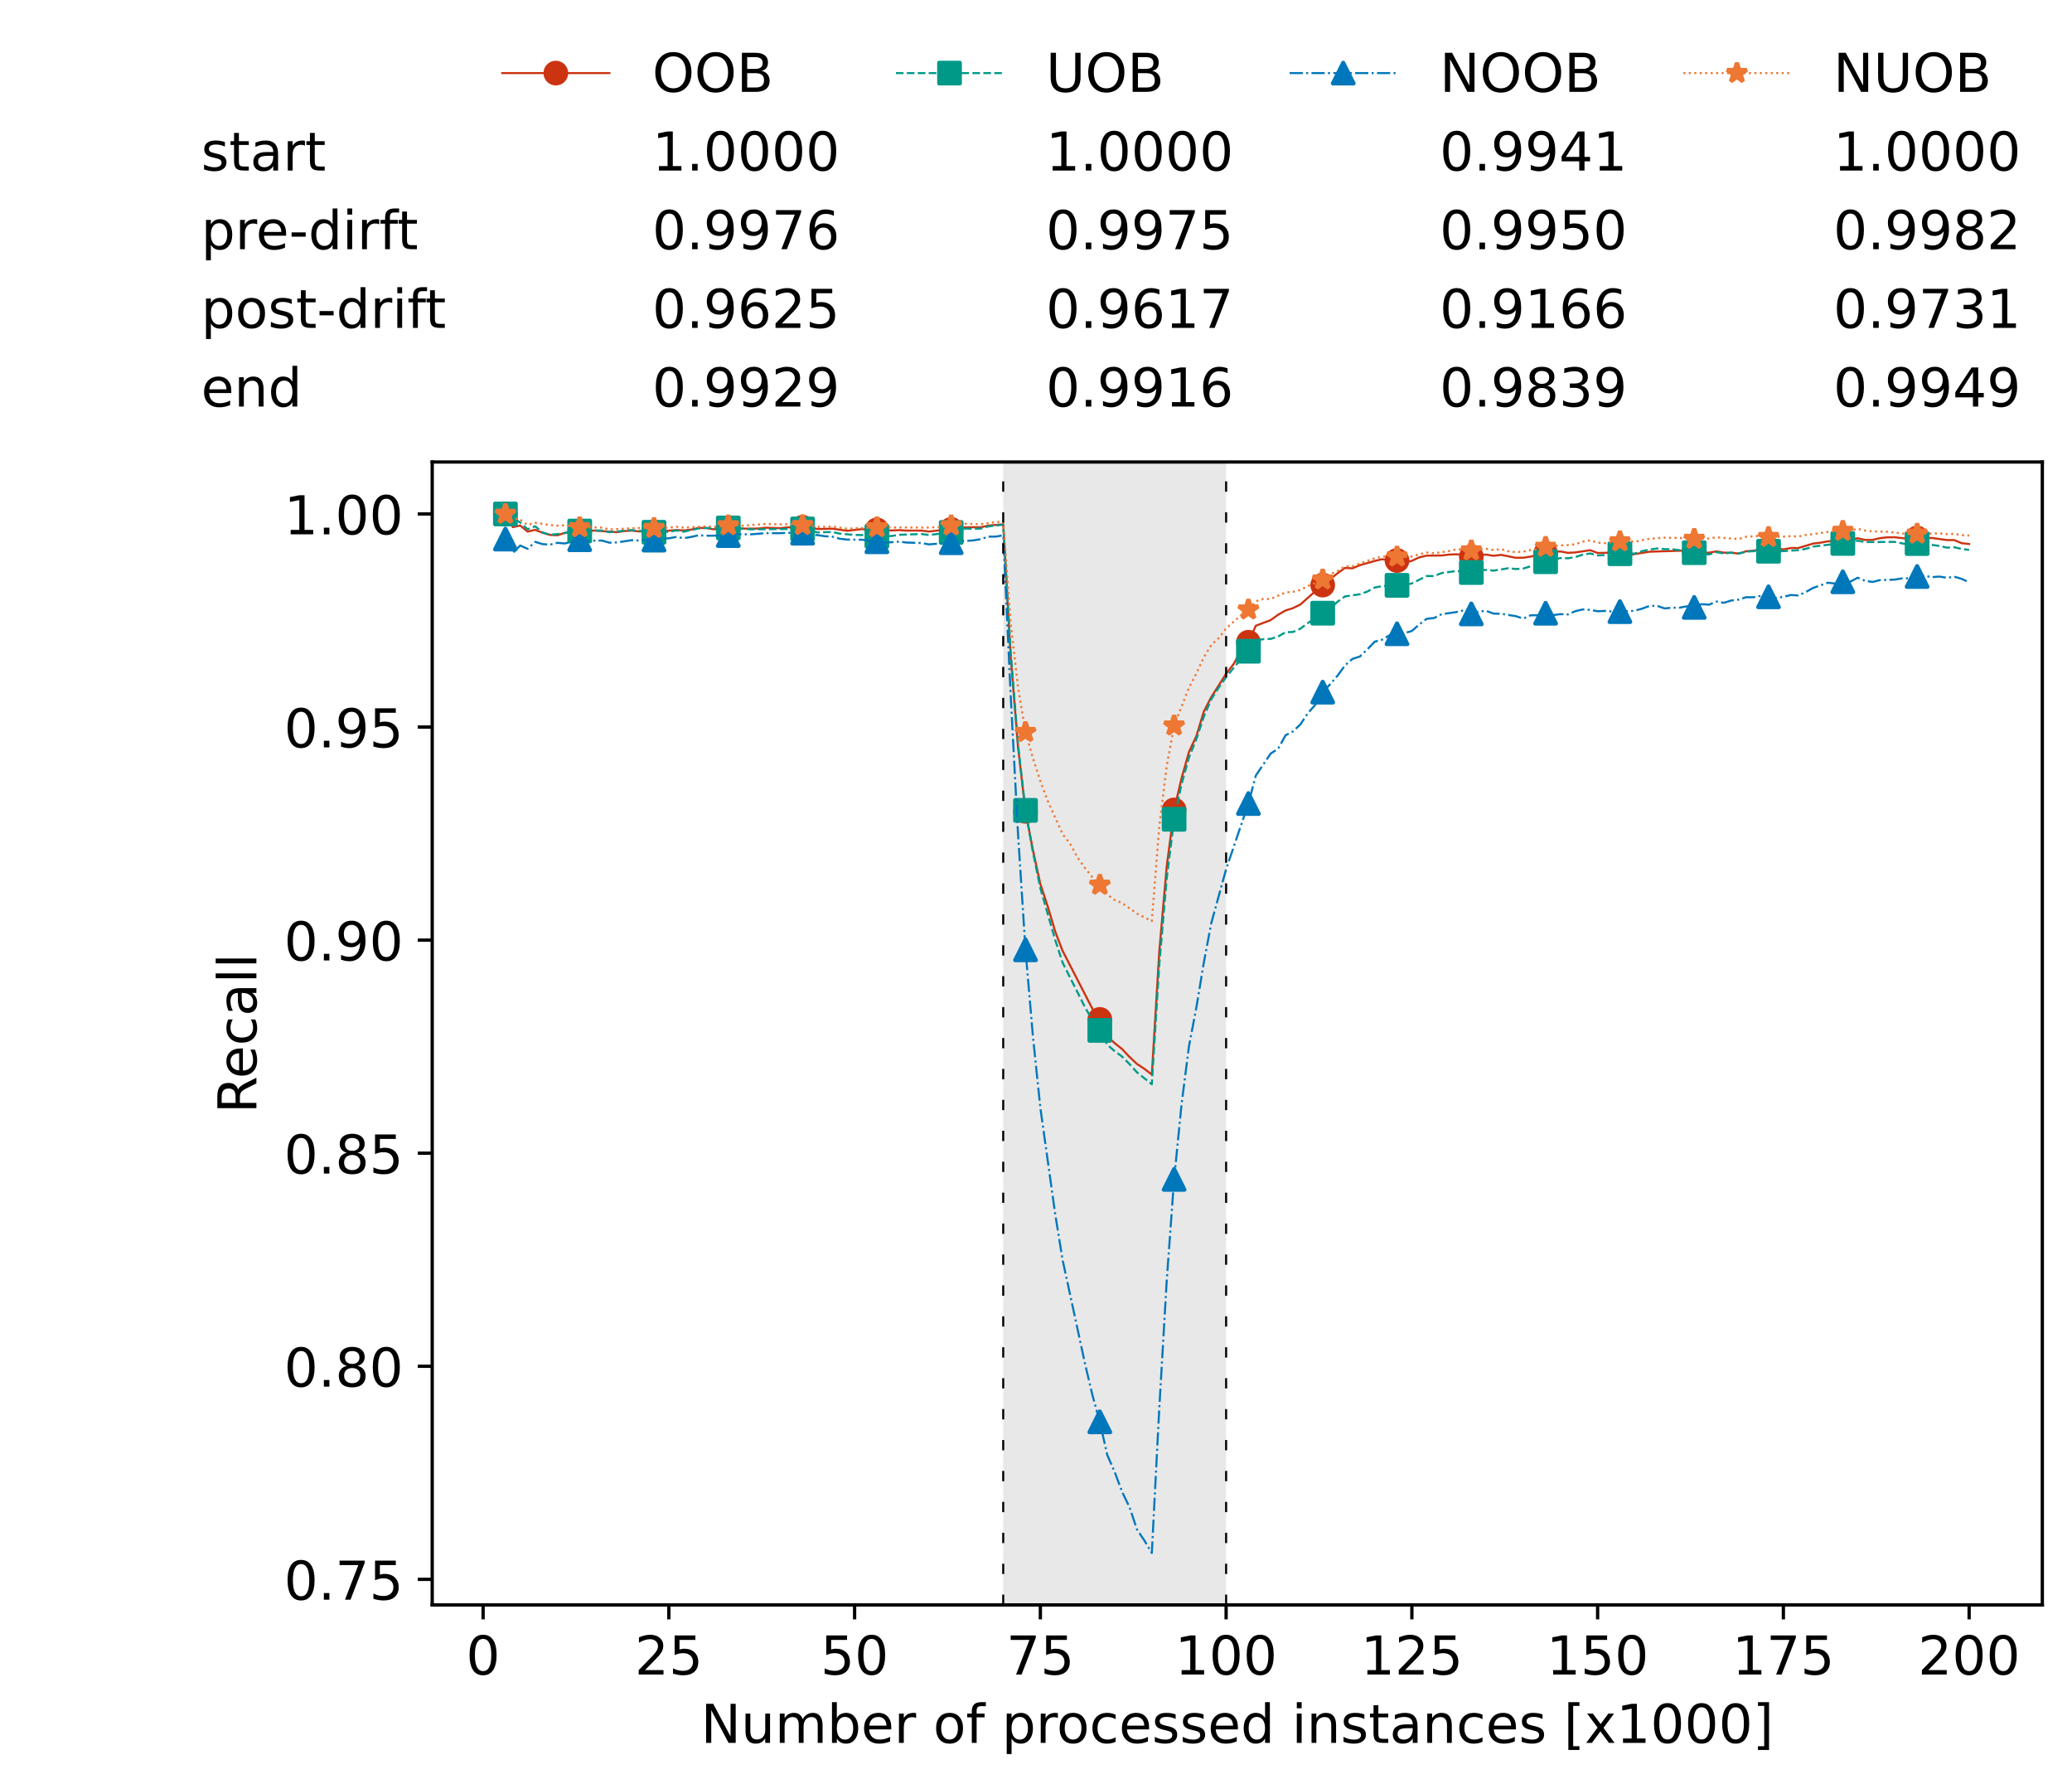 <?xml version="1.0" encoding="utf-8" standalone="no"?>
<!DOCTYPE svg PUBLIC "-//W3C//DTD SVG 1.1//EN"
  "http://www.w3.org/Graphics/SVG/1.1/DTD/svg11.dtd">
<!-- Created with matplotlib (https://matplotlib.org/) -->
<svg height="432.615pt" version="1.1" viewBox="0 0 502.65 432.615" width="502.65pt" xmlns="http://www.w3.org/2000/svg" xmlns:xlink="http://www.w3.org/1999/xlink">
 <defs>
  <style type="text/css">*{stroke-linecap:butt;stroke-linejoin:round;}</style>
 </defs>
 <g id="figure_1">
  <g id="patch_1">
   <path d="M 0 432.615 
L 502.65 432.615 
L 502.65 0 
L 0 0 
z
" style="fill:#ffffff;"/>
  </g>
  <g id="axes_1">
   <g id="patch_2">
    <path d="M 104.85 389.252 
L 495.45 389.252 
L 495.45 112.052 
L 104.85 112.052 
z
" style="fill:#ffffff;"/>
   </g>
   <g id="patch_3">
    <path clip-path="url(#p3ecf2ba1b8)" d="M 297.446 389.252 
L 297.446 112.052 
L 243.372 112.052 
L 243.372 389.252 
z
" style="fill:#d3d3d3;opacity:0.5;"/>
   </g>
   <g id="matplotlib.axis_1">
    <g id="xtick_1">
     <g id="line2d_1">
      <defs>
       <path d="M 0 0 
L 0 3.5 
" id="me58396e3b2" style="stroke:#000000;stroke-width:0.8;"/>
      </defs>
      <g>
       <use style="stroke:#000000;stroke-width:0.8;" x="117.197" xlink:href="#me58396e3b2" y="389.252"/>
      </g>
     </g>
     <g id="text_1">
      <!-- 0 -->
      <g transform="translate(113.061 406.13)scale(0.13 -0.13)">
       <defs>
        <path d="M 31.781 66.406 
Q 24.172 66.406 20.328 58.906 
Q 16.5 51.422 16.5 36.375 
Q 16.5 21.391 20.328 13.891 
Q 24.172 6.391 31.781 6.391 
Q 39.453 6.391 43.281 13.891 
Q 47.125 21.391 47.125 36.375 
Q 47.125 51.422 43.281 58.906 
Q 39.453 66.406 31.781 66.406 
z
M 31.781 74.219 
Q 44.047 74.219 50.516 64.516 
Q 56.984 54.828 56.984 36.375 
Q 56.984 17.969 50.516 8.266 
Q 44.047 -1.422 31.781 -1.422 
Q 19.531 -1.422 13.062 8.266 
Q 6.594 17.969 6.594 36.375 
Q 6.594 54.828 13.062 64.516 
Q 19.531 74.219 31.781 74.219 
z
" id="DejaVuSans-48"/>
       </defs>
       <use xlink:href="#DejaVuSans-48"/>
      </g>
     </g>
    </g>
    <g id="xtick_2">
     <g id="line2d_2">
      <g>
       <use style="stroke:#000000;stroke-width:0.8;" x="162.259" xlink:href="#me58396e3b2" y="389.252"/>
      </g>
     </g>
     <g id="text_2">
      <!-- 25 -->
      <g transform="translate(153.988 406.13)scale(0.13 -0.13)">
       <defs>
        <path d="M 19.188 8.297 
L 53.609 8.297 
L 53.609 0 
L 7.328 0 
L 7.328 8.297 
Q 12.938 14.109 22.625 23.891 
Q 32.328 33.688 34.812 36.531 
Q 39.547 41.844 41.422 45.531 
Q 43.312 49.219 43.312 52.781 
Q 43.312 58.594 39.234 62.25 
Q 35.156 65.922 28.609 65.922 
Q 23.969 65.922 18.812 64.312 
Q 13.672 62.703 7.812 59.422 
L 7.812 69.391 
Q 13.766 71.781 18.938 73 
Q 24.125 74.219 28.422 74.219 
Q 39.75 74.219 46.484 68.547 
Q 53.219 62.891 53.219 53.422 
Q 53.219 48.922 51.531 44.891 
Q 49.859 40.875 45.406 35.406 
Q 44.188 33.984 37.641 27.219 
Q 31.109 20.453 19.188 8.297 
z
" id="DejaVuSans-50"/>
        <path d="M 10.797 72.906 
L 49.516 72.906 
L 49.516 64.594 
L 19.828 64.594 
L 19.828 46.734 
Q 21.969 47.469 24.109 47.828 
Q 26.266 48.188 28.422 48.188 
Q 40.625 48.188 47.75 41.5 
Q 54.891 34.812 54.891 23.391 
Q 54.891 11.625 47.562 5.094 
Q 40.234 -1.422 26.906 -1.422 
Q 22.312 -1.422 17.547 -0.641 
Q 12.797 0.141 7.719 1.703 
L 7.719 11.625 
Q 12.109 9.234 16.797 8.062 
Q 21.484 6.891 26.703 6.891 
Q 35.156 6.891 40.078 11.328 
Q 45.016 15.766 45.016 23.391 
Q 45.016 31 40.078 35.438 
Q 35.156 39.891 26.703 39.891 
Q 22.75 39.891 18.812 39.016 
Q 14.891 38.141 10.797 36.281 
z
" id="DejaVuSans-53"/>
       </defs>
       <use xlink:href="#DejaVuSans-50"/>
       <use x="63.623" xlink:href="#DejaVuSans-53"/>
      </g>
     </g>
    </g>
    <g id="xtick_3">
     <g id="line2d_3">
      <g>
       <use style="stroke:#000000;stroke-width:0.8;" x="207.322" xlink:href="#me58396e3b2" y="389.252"/>
      </g>
     </g>
     <g id="text_3">
      <!-- 50 -->
      <g transform="translate(199.05 406.13)scale(0.13 -0.13)">
       <use xlink:href="#DejaVuSans-53"/>
       <use x="63.623" xlink:href="#DejaVuSans-48"/>
      </g>
     </g>
    </g>
    <g id="xtick_4">
     <g id="line2d_4">
      <g>
       <use style="stroke:#000000;stroke-width:0.8;" x="252.384" xlink:href="#me58396e3b2" y="389.252"/>
      </g>
     </g>
     <g id="text_4">
      <!-- 75 -->
      <g transform="translate(244.113 406.13)scale(0.13 -0.13)">
       <defs>
        <path d="M 8.203 72.906 
L 55.078 72.906 
L 55.078 68.703 
L 28.609 0 
L 18.312 0 
L 43.219 64.594 
L 8.203 64.594 
z
" id="DejaVuSans-55"/>
       </defs>
       <use xlink:href="#DejaVuSans-55"/>
       <use x="63.623" xlink:href="#DejaVuSans-53"/>
      </g>
     </g>
    </g>
    <g id="xtick_5">
     <g id="line2d_5">
      <g>
       <use style="stroke:#000000;stroke-width:0.8;" x="297.446" xlink:href="#me58396e3b2" y="389.252"/>
      </g>
     </g>
     <g id="text_5">
      <!-- 100 -->
      <g transform="translate(285.039 406.13)scale(0.13 -0.13)">
       <defs>
        <path d="M 12.406 8.297 
L 28.516 8.297 
L 28.516 63.922 
L 10.984 60.406 
L 10.984 69.391 
L 28.422 72.906 
L 38.281 72.906 
L 38.281 8.297 
L 54.391 8.297 
L 54.391 0 
L 12.406 0 
z
" id="DejaVuSans-49"/>
       </defs>
       <use xlink:href="#DejaVuSans-49"/>
       <use x="63.623" xlink:href="#DejaVuSans-48"/>
       <use x="127.246" xlink:href="#DejaVuSans-48"/>
      </g>
     </g>
    </g>
    <g id="xtick_6">
     <g id="line2d_6">
      <g>
       <use style="stroke:#000000;stroke-width:0.8;" x="342.509" xlink:href="#me58396e3b2" y="389.252"/>
      </g>
     </g>
     <g id="text_6">
      <!-- 125 -->
      <g transform="translate(330.102 406.13)scale(0.13 -0.13)">
       <use xlink:href="#DejaVuSans-49"/>
       <use x="63.623" xlink:href="#DejaVuSans-50"/>
       <use x="127.246" xlink:href="#DejaVuSans-53"/>
      </g>
     </g>
    </g>
    <g id="xtick_7">
     <g id="line2d_7">
      <g>
       <use style="stroke:#000000;stroke-width:0.8;" x="387.571" xlink:href="#me58396e3b2" y="389.252"/>
      </g>
     </g>
     <g id="text_7">
      <!-- 150 -->
      <g transform="translate(375.164 406.13)scale(0.13 -0.13)">
       <use xlink:href="#DejaVuSans-49"/>
       <use x="63.623" xlink:href="#DejaVuSans-53"/>
       <use x="127.246" xlink:href="#DejaVuSans-48"/>
      </g>
     </g>
    </g>
    <g id="xtick_8">
     <g id="line2d_8">
      <g>
       <use style="stroke:#000000;stroke-width:0.8;" x="432.633" xlink:href="#me58396e3b2" y="389.252"/>
      </g>
     </g>
     <g id="text_8">
      <!-- 175 -->
      <g transform="translate(420.226 406.13)scale(0.13 -0.13)">
       <use xlink:href="#DejaVuSans-49"/>
       <use x="63.623" xlink:href="#DejaVuSans-55"/>
       <use x="127.246" xlink:href="#DejaVuSans-53"/>
      </g>
     </g>
    </g>
    <g id="xtick_9">
     <g id="line2d_9">
      <g>
       <use style="stroke:#000000;stroke-width:0.8;" x="477.695" xlink:href="#me58396e3b2" y="389.252"/>
      </g>
     </g>
     <g id="text_9">
      <!-- 200 -->
      <g transform="translate(465.289 406.13)scale(0.13 -0.13)">
       <use xlink:href="#DejaVuSans-50"/>
       <use x="63.623" xlink:href="#DejaVuSans-48"/>
       <use x="127.246" xlink:href="#DejaVuSans-48"/>
      </g>
     </g>
    </g>
    <g id="text_10">
     <!-- Number of processed instances [x1000] -->
     <g transform="translate(170.025 422.711)scale(0.13 -0.13)">
      <defs>
       <path d="M 9.812 72.906 
L 23.094 72.906 
L 55.422 11.922 
L 55.422 72.906 
L 64.984 72.906 
L 64.984 0 
L 51.703 0 
L 19.391 60.984 
L 19.391 0 
L 9.812 0 
z
" id="DejaVuSans-78"/>
       <path d="M 8.5 21.578 
L 8.5 54.688 
L 17.484 54.688 
L 17.484 21.922 
Q 17.484 14.156 20.5 10.266 
Q 23.531 6.391 29.594 6.391 
Q 36.859 6.391 41.078 11.031 
Q 45.312 15.672 45.312 23.688 
L 45.312 54.688 
L 54.297 54.688 
L 54.297 0 
L 45.312 0 
L 45.312 8.406 
Q 42.047 3.422 37.719 1 
Q 33.406 -1.422 27.688 -1.422 
Q 18.266 -1.422 13.375 4.438 
Q 8.5 10.297 8.5 21.578 
z
M 31.109 56 
z
" id="DejaVuSans-117"/>
       <path d="M 52 44.188 
Q 55.375 50.25 60.062 53.125 
Q 64.75 56 71.094 56 
Q 79.641 56 84.281 50.016 
Q 88.922 44.047 88.922 33.016 
L 88.922 0 
L 79.891 0 
L 79.891 32.719 
Q 79.891 40.578 77.094 44.375 
Q 74.312 48.188 68.609 48.188 
Q 61.625 48.188 57.562 43.547 
Q 53.516 38.922 53.516 30.906 
L 53.516 0 
L 44.484 0 
L 44.484 32.719 
Q 44.484 40.625 41.703 44.406 
Q 38.922 48.188 33.109 48.188 
Q 26.219 48.188 22.156 43.531 
Q 18.109 38.875 18.109 30.906 
L 18.109 0 
L 9.078 0 
L 9.078 54.688 
L 18.109 54.688 
L 18.109 46.188 
Q 21.188 51.219 25.484 53.609 
Q 29.781 56 35.688 56 
Q 41.656 56 45.828 52.969 
Q 50 49.953 52 44.188 
z
" id="DejaVuSans-109"/>
       <path d="M 48.688 27.297 
Q 48.688 37.203 44.609 42.844 
Q 40.531 48.484 33.406 48.484 
Q 26.266 48.484 22.188 42.844 
Q 18.109 37.203 18.109 27.297 
Q 18.109 17.391 22.188 11.75 
Q 26.266 6.109 33.406 6.109 
Q 40.531 6.109 44.609 11.75 
Q 48.688 17.391 48.688 27.297 
z
M 18.109 46.391 
Q 20.953 51.266 25.266 53.625 
Q 29.594 56 35.594 56 
Q 45.562 56 51.781 48.094 
Q 58.016 40.188 58.016 27.297 
Q 58.016 14.406 51.781 6.484 
Q 45.562 -1.422 35.594 -1.422 
Q 29.594 -1.422 25.266 0.953 
Q 20.953 3.328 18.109 8.203 
L 18.109 0 
L 9.078 0 
L 9.078 75.984 
L 18.109 75.984 
z
" id="DejaVuSans-98"/>
       <path d="M 56.203 29.594 
L 56.203 25.203 
L 14.891 25.203 
Q 15.484 15.922 20.484 11.062 
Q 25.484 6.203 34.422 6.203 
Q 39.594 6.203 44.453 7.469 
Q 49.312 8.734 54.109 11.281 
L 54.109 2.781 
Q 49.266 0.734 44.188 -0.344 
Q 39.109 -1.422 33.891 -1.422 
Q 20.797 -1.422 13.156 6.188 
Q 5.516 13.812 5.516 26.812 
Q 5.516 40.234 12.766 48.109 
Q 20.016 56 32.328 56 
Q 43.359 56 49.781 48.891 
Q 56.203 41.797 56.203 29.594 
z
M 47.219 32.234 
Q 47.125 39.594 43.094 43.984 
Q 39.062 48.391 32.422 48.391 
Q 24.906 48.391 20.391 44.141 
Q 15.875 39.891 15.188 32.172 
z
" id="DejaVuSans-101"/>
       <path d="M 41.109 46.297 
Q 39.594 47.172 37.812 47.578 
Q 36.031 48 33.891 48 
Q 26.266 48 22.188 43.047 
Q 18.109 38.094 18.109 28.812 
L 18.109 0 
L 9.078 0 
L 9.078 54.688 
L 18.109 54.688 
L 18.109 46.188 
Q 20.953 51.172 25.484 53.578 
Q 30.031 56 36.531 56 
Q 37.453 56 38.578 55.875 
Q 39.703 55.766 41.062 55.516 
z
" id="DejaVuSans-114"/>
       <path id="DejaVuSans-32"/>
       <path d="M 30.609 48.391 
Q 23.391 48.391 19.188 42.75 
Q 14.984 37.109 14.984 27.297 
Q 14.984 17.484 19.156 11.844 
Q 23.344 6.203 30.609 6.203 
Q 37.797 6.203 41.984 11.859 
Q 46.188 17.531 46.188 27.297 
Q 46.188 37.016 41.984 42.703 
Q 37.797 48.391 30.609 48.391 
z
M 30.609 56 
Q 42.328 56 49.016 48.375 
Q 55.719 40.766 55.719 27.297 
Q 55.719 13.875 49.016 6.219 
Q 42.328 -1.422 30.609 -1.422 
Q 18.844 -1.422 12.172 6.219 
Q 5.516 13.875 5.516 27.297 
Q 5.516 40.766 12.172 48.375 
Q 18.844 56 30.609 56 
z
" id="DejaVuSans-111"/>
       <path d="M 37.109 75.984 
L 37.109 68.5 
L 28.516 68.5 
Q 23.688 68.5 21.797 66.547 
Q 19.922 64.594 19.922 59.516 
L 19.922 54.688 
L 34.719 54.688 
L 34.719 47.703 
L 19.922 47.703 
L 19.922 0 
L 10.891 0 
L 10.891 47.703 
L 2.297 47.703 
L 2.297 54.688 
L 10.891 54.688 
L 10.891 58.5 
Q 10.891 67.625 15.141 71.797 
Q 19.391 75.984 28.609 75.984 
z
" id="DejaVuSans-102"/>
       <path d="M 18.109 8.203 
L 18.109 -20.797 
L 9.078 -20.797 
L 9.078 54.688 
L 18.109 54.688 
L 18.109 46.391 
Q 20.953 51.266 25.266 53.625 
Q 29.594 56 35.594 56 
Q 45.562 56 51.781 48.094 
Q 58.016 40.188 58.016 27.297 
Q 58.016 14.406 51.781 6.484 
Q 45.562 -1.422 35.594 -1.422 
Q 29.594 -1.422 25.266 0.953 
Q 20.953 3.328 18.109 8.203 
z
M 48.688 27.297 
Q 48.688 37.203 44.609 42.844 
Q 40.531 48.484 33.406 48.484 
Q 26.266 48.484 22.188 42.844 
Q 18.109 37.203 18.109 27.297 
Q 18.109 17.391 22.188 11.75 
Q 26.266 6.109 33.406 6.109 
Q 40.531 6.109 44.609 11.75 
Q 48.688 17.391 48.688 27.297 
z
" id="DejaVuSans-112"/>
       <path d="M 48.781 52.594 
L 48.781 44.188 
Q 44.969 46.297 41.141 47.344 
Q 37.312 48.391 33.406 48.391 
Q 24.656 48.391 19.812 42.844 
Q 14.984 37.312 14.984 27.297 
Q 14.984 17.281 19.812 11.734 
Q 24.656 6.203 33.406 6.203 
Q 37.312 6.203 41.141 7.25 
Q 44.969 8.297 48.781 10.406 
L 48.781 2.094 
Q 45.016 0.344 40.984 -0.531 
Q 36.969 -1.422 32.422 -1.422 
Q 20.062 -1.422 12.781 6.344 
Q 5.516 14.109 5.516 27.297 
Q 5.516 40.672 12.859 48.328 
Q 20.219 56 33.016 56 
Q 37.156 56 41.109 55.141 
Q 45.062 54.297 48.781 52.594 
z
" id="DejaVuSans-99"/>
       <path d="M 44.281 53.078 
L 44.281 44.578 
Q 40.484 46.531 36.375 47.5 
Q 32.281 48.484 27.875 48.484 
Q 21.188 48.484 17.844 46.438 
Q 14.5 44.391 14.5 40.281 
Q 14.5 37.156 16.891 35.375 
Q 19.281 33.594 26.516 31.984 
L 29.594 31.297 
Q 39.156 29.25 43.188 25.516 
Q 47.219 21.781 47.219 15.094 
Q 47.219 7.469 41.188 3.016 
Q 35.156 -1.422 24.609 -1.422 
Q 20.219 -1.422 15.453 -0.562 
Q 10.688 0.297 5.422 2 
L 5.422 11.281 
Q 10.406 8.688 15.234 7.391 
Q 20.062 6.109 24.812 6.109 
Q 31.156 6.109 34.562 8.281 
Q 37.984 10.453 37.984 14.406 
Q 37.984 18.062 35.516 20.016 
Q 33.062 21.969 24.703 23.781 
L 21.578 24.516 
Q 13.234 26.266 9.516 29.906 
Q 5.812 33.547 5.812 39.891 
Q 5.812 47.609 11.281 51.797 
Q 16.75 56 26.812 56 
Q 31.781 56 36.172 55.266 
Q 40.578 54.547 44.281 53.078 
z
" id="DejaVuSans-115"/>
       <path d="M 45.406 46.391 
L 45.406 75.984 
L 54.391 75.984 
L 54.391 0 
L 45.406 0 
L 45.406 8.203 
Q 42.578 3.328 38.25 0.953 
Q 33.938 -1.422 27.875 -1.422 
Q 17.969 -1.422 11.734 6.484 
Q 5.516 14.406 5.516 27.297 
Q 5.516 40.188 11.734 48.094 
Q 17.969 56 27.875 56 
Q 33.938 56 38.25 53.625 
Q 42.578 51.266 45.406 46.391 
z
M 14.797 27.297 
Q 14.797 17.391 18.875 11.75 
Q 22.953 6.109 30.078 6.109 
Q 37.203 6.109 41.297 11.75 
Q 45.406 17.391 45.406 27.297 
Q 45.406 37.203 41.297 42.844 
Q 37.203 48.484 30.078 48.484 
Q 22.953 48.484 18.875 42.844 
Q 14.797 37.203 14.797 27.297 
z
" id="DejaVuSans-100"/>
       <path d="M 9.422 54.688 
L 18.406 54.688 
L 18.406 0 
L 9.422 0 
z
M 9.422 75.984 
L 18.406 75.984 
L 18.406 64.594 
L 9.422 64.594 
z
" id="DejaVuSans-105"/>
       <path d="M 54.891 33.016 
L 54.891 0 
L 45.906 0 
L 45.906 32.719 
Q 45.906 40.484 42.875 44.328 
Q 39.844 48.188 33.797 48.188 
Q 26.516 48.188 22.312 43.547 
Q 18.109 38.922 18.109 30.906 
L 18.109 0 
L 9.078 0 
L 9.078 54.688 
L 18.109 54.688 
L 18.109 46.188 
Q 21.344 51.125 25.703 53.562 
Q 30.078 56 35.797 56 
Q 45.219 56 50.047 50.172 
Q 54.891 44.344 54.891 33.016 
z
" id="DejaVuSans-110"/>
       <path d="M 18.312 70.219 
L 18.312 54.688 
L 36.812 54.688 
L 36.812 47.703 
L 18.312 47.703 
L 18.312 18.016 
Q 18.312 11.328 20.141 9.422 
Q 21.969 7.516 27.594 7.516 
L 36.812 7.516 
L 36.812 0 
L 27.594 0 
Q 17.188 0 13.234 3.875 
Q 9.281 7.766 9.281 18.016 
L 9.281 47.703 
L 2.688 47.703 
L 2.688 54.688 
L 9.281 54.688 
L 9.281 70.219 
z
" id="DejaVuSans-116"/>
       <path d="M 34.281 27.484 
Q 23.391 27.484 19.188 25 
Q 14.984 22.516 14.984 16.5 
Q 14.984 11.719 18.141 8.906 
Q 21.297 6.109 26.703 6.109 
Q 34.188 6.109 38.703 11.406 
Q 43.219 16.703 43.219 25.484 
L 43.219 27.484 
z
M 52.203 31.203 
L 52.203 0 
L 43.219 0 
L 43.219 8.297 
Q 40.141 3.328 35.547 0.953 
Q 30.953 -1.422 24.312 -1.422 
Q 15.922 -1.422 10.953 3.297 
Q 6 8.016 6 15.922 
Q 6 25.141 12.172 29.828 
Q 18.359 34.516 30.609 34.516 
L 43.219 34.516 
L 43.219 35.406 
Q 43.219 41.609 39.141 45 
Q 35.062 48.391 27.688 48.391 
Q 23 48.391 18.547 47.266 
Q 14.109 46.141 10.016 43.891 
L 10.016 52.203 
Q 14.938 54.109 19.578 55.047 
Q 24.219 56 28.609 56 
Q 40.484 56 46.344 49.844 
Q 52.203 43.703 52.203 31.203 
z
" id="DejaVuSans-97"/>
       <path d="M 8.594 75.984 
L 29.297 75.984 
L 29.297 69 
L 17.578 69 
L 17.578 -6.203 
L 29.297 -6.203 
L 29.297 -13.188 
L 8.594 -13.188 
z
" id="DejaVuSans-91"/>
       <path d="M 54.891 54.688 
L 35.109 28.078 
L 55.906 0 
L 45.312 0 
L 29.391 21.484 
L 13.484 0 
L 2.875 0 
L 24.125 28.609 
L 4.688 54.688 
L 15.281 54.688 
L 29.781 35.203 
L 44.281 54.688 
z
" id="DejaVuSans-120"/>
       <path d="M 30.422 75.984 
L 30.422 -13.188 
L 9.719 -13.188 
L 9.719 -6.203 
L 21.391 -6.203 
L 21.391 69 
L 9.719 69 
L 9.719 75.984 
z
" id="DejaVuSans-93"/>
      </defs>
      <use xlink:href="#DejaVuSans-78"/>
      <use x="74.805" xlink:href="#DejaVuSans-117"/>
      <use x="138.184" xlink:href="#DejaVuSans-109"/>
      <use x="235.596" xlink:href="#DejaVuSans-98"/>
      <use x="299.072" xlink:href="#DejaVuSans-101"/>
      <use x="360.596" xlink:href="#DejaVuSans-114"/>
      <use x="401.709" xlink:href="#DejaVuSans-32"/>
      <use x="433.496" xlink:href="#DejaVuSans-111"/>
      <use x="494.678" xlink:href="#DejaVuSans-102"/>
      <use x="529.883" xlink:href="#DejaVuSans-32"/>
      <use x="561.67" xlink:href="#DejaVuSans-112"/>
      <use x="625.146" xlink:href="#DejaVuSans-114"/>
      <use x="664.01" xlink:href="#DejaVuSans-111"/>
      <use x="725.191" xlink:href="#DejaVuSans-99"/>
      <use x="780.172" xlink:href="#DejaVuSans-101"/>
      <use x="841.695" xlink:href="#DejaVuSans-115"/>
      <use x="893.795" xlink:href="#DejaVuSans-115"/>
      <use x="945.895" xlink:href="#DejaVuSans-101"/>
      <use x="1007.418" xlink:href="#DejaVuSans-100"/>
      <use x="1070.895" xlink:href="#DejaVuSans-32"/>
      <use x="1102.682" xlink:href="#DejaVuSans-105"/>
      <use x="1130.465" xlink:href="#DejaVuSans-110"/>
      <use x="1193.844" xlink:href="#DejaVuSans-115"/>
      <use x="1245.943" xlink:href="#DejaVuSans-116"/>
      <use x="1285.152" xlink:href="#DejaVuSans-97"/>
      <use x="1346.432" xlink:href="#DejaVuSans-110"/>
      <use x="1409.811" xlink:href="#DejaVuSans-99"/>
      <use x="1464.791" xlink:href="#DejaVuSans-101"/>
      <use x="1526.314" xlink:href="#DejaVuSans-115"/>
      <use x="1578.414" xlink:href="#DejaVuSans-32"/>
      <use x="1610.201" xlink:href="#DejaVuSans-91"/>
      <use x="1649.215" xlink:href="#DejaVuSans-120"/>
      <use x="1708.395" xlink:href="#DejaVuSans-49"/>
      <use x="1772.018" xlink:href="#DejaVuSans-48"/>
      <use x="1835.641" xlink:href="#DejaVuSans-48"/>
      <use x="1899.264" xlink:href="#DejaVuSans-48"/>
      <use x="1962.887" xlink:href="#DejaVuSans-93"/>
     </g>
    </g>
   </g>
   <g id="matplotlib.axis_2">
    <g id="ytick_1">
     <g id="line2d_10">
      <defs>
       <path d="M 0 0 
L -3.5 0 
" id="mc41b53dee5" style="stroke:#000000;stroke-width:0.8;"/>
      </defs>
      <g>
       <use style="stroke:#000000;stroke-width:0.8;" x="104.85" xlink:href="#mc41b53dee5" y="383.044"/>
      </g>
     </g>
     <g id="text_11">
      <!-- 0.75 -->
      <g transform="translate(68.905 387.983)scale(0.13 -0.13)">
       <defs>
        <path d="M 10.688 12.406 
L 21 12.406 
L 21 0 
L 10.688 0 
z
" id="DejaVuSans-46"/>
       </defs>
       <use xlink:href="#DejaVuSans-48"/>
       <use x="63.623" xlink:href="#DejaVuSans-46"/>
       <use x="95.41" xlink:href="#DejaVuSans-55"/>
       <use x="159.033" xlink:href="#DejaVuSans-53"/>
      </g>
     </g>
    </g>
    <g id="ytick_2">
     <g id="line2d_11">
      <g>
       <use style="stroke:#000000;stroke-width:0.8;" x="104.85" xlink:href="#mc41b53dee5" y="331.366"/>
      </g>
     </g>
     <g id="text_12">
      <!-- 0.80 -->
      <g transform="translate(68.905 336.305)scale(0.13 -0.13)">
       <defs>
        <path d="M 31.781 34.625 
Q 24.75 34.625 20.719 30.859 
Q 16.703 27.094 16.703 20.516 
Q 16.703 13.922 20.719 10.156 
Q 24.75 6.391 31.781 6.391 
Q 38.812 6.391 42.859 10.172 
Q 46.922 13.969 46.922 20.516 
Q 46.922 27.094 42.891 30.859 
Q 38.875 34.625 31.781 34.625 
z
M 21.922 38.812 
Q 15.578 40.375 12.031 44.719 
Q 8.5 49.078 8.5 55.328 
Q 8.5 64.062 14.719 69.141 
Q 20.953 74.219 31.781 74.219 
Q 42.672 74.219 48.875 69.141 
Q 55.078 64.062 55.078 55.328 
Q 55.078 49.078 51.531 44.719 
Q 48 40.375 41.703 38.812 
Q 48.828 37.156 52.797 32.312 
Q 56.781 27.484 56.781 20.516 
Q 56.781 9.906 50.312 4.234 
Q 43.844 -1.422 31.781 -1.422 
Q 19.734 -1.422 13.25 4.234 
Q 6.781 9.906 6.781 20.516 
Q 6.781 27.484 10.781 32.312 
Q 14.797 37.156 21.922 38.812 
z
M 18.312 54.391 
Q 18.312 48.734 21.844 45.562 
Q 25.391 42.391 31.781 42.391 
Q 38.141 42.391 41.719 45.562 
Q 45.312 48.734 45.312 54.391 
Q 45.312 60.062 41.719 63.234 
Q 38.141 66.406 31.781 66.406 
Q 25.391 66.406 21.844 63.234 
Q 18.312 60.062 18.312 54.391 
z
" id="DejaVuSans-56"/>
       </defs>
       <use xlink:href="#DejaVuSans-48"/>
       <use x="63.623" xlink:href="#DejaVuSans-46"/>
       <use x="95.41" xlink:href="#DejaVuSans-56"/>
       <use x="159.033" xlink:href="#DejaVuSans-48"/>
      </g>
     </g>
    </g>
    <g id="ytick_3">
     <g id="line2d_12">
      <g>
       <use style="stroke:#000000;stroke-width:0.8;" x="104.85" xlink:href="#mc41b53dee5" y="279.687"/>
      </g>
     </g>
     <g id="text_13">
      <!-- 0.85 -->
      <g transform="translate(68.905 284.626)scale(0.13 -0.13)">
       <use xlink:href="#DejaVuSans-48"/>
       <use x="63.623" xlink:href="#DejaVuSans-46"/>
       <use x="95.41" xlink:href="#DejaVuSans-56"/>
       <use x="159.033" xlink:href="#DejaVuSans-53"/>
      </g>
     </g>
    </g>
    <g id="ytick_4">
     <g id="line2d_13">
      <g>
       <use style="stroke:#000000;stroke-width:0.8;" x="104.85" xlink:href="#mc41b53dee5" y="228.009"/>
      </g>
     </g>
     <g id="text_14">
      <!-- 0.90 -->
      <g transform="translate(68.905 232.948)scale(0.13 -0.13)">
       <defs>
        <path d="M 10.984 1.516 
L 10.984 10.5 
Q 14.703 8.734 18.5 7.812 
Q 22.312 6.891 25.984 6.891 
Q 35.75 6.891 40.891 13.453 
Q 46.047 20.016 46.781 33.406 
Q 43.953 29.203 39.594 26.953 
Q 35.25 24.703 29.984 24.703 
Q 19.047 24.703 12.672 31.312 
Q 6.297 37.938 6.297 49.422 
Q 6.297 60.641 12.938 67.422 
Q 19.578 74.219 30.609 74.219 
Q 43.266 74.219 49.922 64.516 
Q 56.594 54.828 56.594 36.375 
Q 56.594 19.141 48.406 8.859 
Q 40.234 -1.422 26.422 -1.422 
Q 22.703 -1.422 18.891 -0.688 
Q 15.094 0.047 10.984 1.516 
z
M 30.609 32.422 
Q 37.25 32.422 41.125 36.953 
Q 45.016 41.5 45.016 49.422 
Q 45.016 57.281 41.125 61.844 
Q 37.25 66.406 30.609 66.406 
Q 23.969 66.406 20.094 61.844 
Q 16.219 57.281 16.219 49.422 
Q 16.219 41.5 20.094 36.953 
Q 23.969 32.422 30.609 32.422 
z
" id="DejaVuSans-57"/>
       </defs>
       <use xlink:href="#DejaVuSans-48"/>
       <use x="63.623" xlink:href="#DejaVuSans-46"/>
       <use x="95.41" xlink:href="#DejaVuSans-57"/>
       <use x="159.033" xlink:href="#DejaVuSans-48"/>
      </g>
     </g>
    </g>
    <g id="ytick_5">
     <g id="line2d_14">
      <g>
       <use style="stroke:#000000;stroke-width:0.8;" x="104.85" xlink:href="#mc41b53dee5" y="176.33"/>
      </g>
     </g>
     <g id="text_15">
      <!-- 0.95 -->
      <g transform="translate(68.905 181.269)scale(0.13 -0.13)">
       <use xlink:href="#DejaVuSans-48"/>
       <use x="63.623" xlink:href="#DejaVuSans-46"/>
       <use x="95.41" xlink:href="#DejaVuSans-57"/>
       <use x="159.033" xlink:href="#DejaVuSans-53"/>
      </g>
     </g>
    </g>
    <g id="ytick_6">
     <g id="line2d_15">
      <g>
       <use style="stroke:#000000;stroke-width:0.8;" x="104.85" xlink:href="#mc41b53dee5" y="124.652"/>
      </g>
     </g>
     <g id="text_16">
      <!-- 1.00 -->
      <g transform="translate(68.905 129.591)scale(0.13 -0.13)">
       <use xlink:href="#DejaVuSans-49"/>
       <use x="63.623" xlink:href="#DejaVuSans-46"/>
       <use x="95.41" xlink:href="#DejaVuSans-48"/>
       <use x="159.033" xlink:href="#DejaVuSans-48"/>
      </g>
     </g>
    </g>
    <g id="text_17">
     <!-- Recall -->
     <g transform="translate(62.201 270.044)rotate(-90)scale(0.13 -0.13)">
      <defs>
       <path d="M 44.391 34.188 
Q 47.562 33.109 50.562 29.594 
Q 53.562 26.078 56.594 19.922 
L 66.609 0 
L 56 0 
L 46.688 18.703 
Q 43.062 26.031 39.672 28.422 
Q 36.281 30.812 30.422 30.812 
L 19.672 30.812 
L 19.672 0 
L 9.812 0 
L 9.812 72.906 
L 32.078 72.906 
Q 44.578 72.906 50.734 67.672 
Q 56.891 62.453 56.891 51.906 
Q 56.891 45.016 53.688 40.469 
Q 50.484 35.938 44.391 34.188 
z
M 19.672 64.797 
L 19.672 38.922 
L 32.078 38.922 
Q 39.203 38.922 42.844 42.219 
Q 46.484 45.516 46.484 51.906 
Q 46.484 58.297 42.844 61.547 
Q 39.203 64.797 32.078 64.797 
z
" id="DejaVuSans-82"/>
       <path d="M 9.422 75.984 
L 18.406 75.984 
L 18.406 0 
L 9.422 0 
z
" id="DejaVuSans-108"/>
      </defs>
      <use xlink:href="#DejaVuSans-82"/>
      <use x="64.982" xlink:href="#DejaVuSans-101"/>
      <use x="126.506" xlink:href="#DejaVuSans-99"/>
      <use x="181.486" xlink:href="#DejaVuSans-97"/>
      <use x="242.766" xlink:href="#DejaVuSans-108"/>
      <use x="270.549" xlink:href="#DejaVuSans-108"/>
     </g>
    </g>
   </g>
   <g id="line2d_16"/>
   <g id="line2d_17"/>
   <g id="line2d_18"/>
   <g id="line2d_19"/>
   <g id="line2d_20"/>
   <g id="line2d_21">
    <path clip-path="url(#p3ecf2ba1b8)" d="M 122.605 124.652 
L 124.407 127.848 
L 126.21 127.464 
L 128.012 128.937 
L 129.815 128.509 
L 131.617 129.207 
L 133.419 129.731 
L 135.222 129.828 
L 137.024 129.253 
L 140.629 128.811 
L 142.432 128.831 
L 144.234 128.675 
L 149.642 129.068 
L 151.444 128.808 
L 153.247 128.693 
L 155.049 128.899 
L 156.852 128.789 
L 158.654 128.999 
L 164.062 128.552 
L 165.864 128.648 
L 167.667 128.452 
L 169.469 128.041 
L 171.272 128.057 
L 173.074 128.363 
L 176.679 128.246 
L 183.889 128.192 
L 185.692 127.991 
L 189.297 128.097 
L 191.099 127.897 
L 196.507 127.894 
L 198.309 128.314 
L 201.914 128.217 
L 205.519 128.731 
L 209.124 128.329 
L 210.927 128.522 
L 212.729 128.522 
L 216.334 128.659 
L 218.137 128.574 
L 219.939 128.688 
L 223.544 128.691 
L 225.347 128.915 
L 234.359 127.878 
L 237.964 127.871 
L 239.767 127.469 
L 243.372 127.152 
L 245.174 159.065 
L 246.976 181.281 
L 248.779 196.775 
L 250.581 206.186 
L 252.384 214.434 
L 254.186 219.883 
L 255.989 225.932 
L 257.791 230.639 
L 265.001 244.653 
L 266.804 247.242 
L 268.606 251.355 
L 270.409 252.992 
L 272.211 254.428 
L 274.014 256.349 
L 275.816 258.042 
L 277.619 259.221 
L 279.421 260.624 
L 281.224 230.896 
L 283.026 210.239 
L 284.829 196.44 
L 286.631 188.766 
L 288.434 182.369 
L 290.236 178.511 
L 292.039 172.572 
L 293.841 169.073 
L 297.446 163.395 
L 299.249 161.086 
L 301.051 157.838 
L 302.854 155.768 
L 304.656 151.757 
L 308.261 150.389 
L 310.064 149.086 
L 311.866 148.064 
L 313.669 147.495 
L 315.471 146.607 
L 319.076 143.397 
L 324.484 139.024 
L 326.286 137.738 
L 328.089 137.838 
L 329.891 137.077 
L 333.496 136.054 
L 335.299 135.619 
L 337.101 135.926 
L 338.904 135.943 
L 340.706 136.48 
L 342.509 136.01 
L 344.311 135.174 
L 346.114 134.758 
L 349.719 134.727 
L 351.521 134.506 
L 353.324 134.43 
L 355.126 134.594 
L 356.928 135.031 
L 358.731 134.595 
L 360.533 134.516 
L 362.336 134.803 
L 364.138 134.567 
L 367.743 135.282 
L 369.546 135.262 
L 371.348 134.987 
L 376.756 133.815 
L 378.558 133.748 
L 380.361 134.08 
L 382.163 133.987 
L 385.768 133.443 
L 387.571 134.114 
L 391.176 134.04 
L 392.978 134.198 
L 394.781 134.667 
L 400.188 133.806 
L 409.201 133.519 
L 411.003 133.847 
L 414.608 134.053 
L 416.411 133.722 
L 418.213 134.043 
L 420.016 134.058 
L 421.818 134.259 
L 423.621 133.702 
L 425.423 133.563 
L 427.226 133.274 
L 430.831 133.053 
L 432.633 133.241 
L 434.436 132.915 
L 436.238 132.916 
L 439.843 131.838 
L 441.646 131.621 
L 443.448 131.285 
L 445.251 131.287 
L 448.856 131.066 
L 450.658 130.53 
L 452.461 130.963 
L 454.263 130.942 
L 456.066 130.52 
L 457.868 130.312 
L 459.671 130.309 
L 463.276 130.718 
L 465.078 130.502 
L 468.683 130.479 
L 472.288 130.979 
L 474.09 130.99 
L 475.893 131.739 
L 477.695 131.952 
L 477.695 131.952 
" style="fill:none;stroke:#cc3311;stroke-linecap:square;stroke-width:0.5;"/>
    <defs>
     <path d="M 0 2.5 
C 0.663 2.5 1.299 2.237 1.768 1.768 
C 2.237 1.299 2.5 0.663 2.5 0 
C 2.5 -0.663 2.237 -1.299 1.768 -1.768 
C 1.299 -2.237 0.663 -2.5 0 -2.5 
C -0.663 -2.5 -1.299 -2.237 -1.768 -1.768 
C -2.237 -1.299 -2.5 -0.663 -2.5 0 
C -2.5 0.663 -2.237 1.299 -1.768 1.768 
C -1.299 2.237 -0.663 2.5 0 2.5 
z
" id="mc9325d2f89" style="stroke:#cc3311;"/>
    </defs>
    <g clip-path="url(#p3ecf2ba1b8)">
     <use style="fill:#cc3311;stroke:#cc3311;" x="122.605" xlink:href="#mc9325d2f89" y="124.652"/>
     <use style="fill:#cc3311;stroke:#cc3311;" x="140.629" xlink:href="#mc9325d2f89" y="128.811"/>
     <use style="fill:#cc3311;stroke:#cc3311;" x="158.654" xlink:href="#mc9325d2f89" y="128.999"/>
     <use style="fill:#cc3311;stroke:#cc3311;" x="176.679" xlink:href="#mc9325d2f89" y="128.246"/>
     <use style="fill:#cc3311;stroke:#cc3311;" x="194.704" xlink:href="#mc9325d2f89" y="127.89"/>
     <use style="fill:#cc3311;stroke:#cc3311;" x="212.729" xlink:href="#mc9325d2f89" y="128.522"/>
     <use style="fill:#cc3311;stroke:#cc3311;" x="230.754" xlink:href="#mc9325d2f89" y="128.41"/>
     <use style="fill:#cc3311;stroke:#cc3311;" x="248.779" xlink:href="#mc9325d2f89" y="196.775"/>
     <use style="fill:#cc3311;stroke:#cc3311;" x="266.804" xlink:href="#mc9325d2f89" y="247.242"/>
     <use style="fill:#cc3311;stroke:#cc3311;" x="284.829" xlink:href="#mc9325d2f89" y="196.44"/>
     <use style="fill:#cc3311;stroke:#cc3311;" x="302.854" xlink:href="#mc9325d2f89" y="155.768"/>
     <use style="fill:#cc3311;stroke:#cc3311;" x="320.879" xlink:href="#mc9325d2f89" y="141.906"/>
     <use style="fill:#cc3311;stroke:#cc3311;" x="338.904" xlink:href="#mc9325d2f89" y="135.943"/>
     <use style="fill:#cc3311;stroke:#cc3311;" x="356.928" xlink:href="#mc9325d2f89" y="135.031"/>
     <use style="fill:#cc3311;stroke:#cc3311;" x="374.953" xlink:href="#mc9325d2f89" y="134.237"/>
     <use style="fill:#cc3311;stroke:#cc3311;" x="392.978" xlink:href="#mc9325d2f89" y="134.198"/>
     <use style="fill:#cc3311;stroke:#cc3311;" x="411.003" xlink:href="#mc9325d2f89" y="133.847"/>
     <use style="fill:#cc3311;stroke:#cc3311;" x="429.028" xlink:href="#mc9325d2f89" y="133.198"/>
     <use style="fill:#cc3311;stroke:#cc3311;" x="447.053" xlink:href="#mc9325d2f89" y="131.175"/>
     <use style="fill:#cc3311;stroke:#cc3311;" x="465.078" xlink:href="#mc9325d2f89" y="130.502"/>
    </g>
   </g>
   <g id="line2d_22"/>
   <g id="line2d_23"/>
   <g id="line2d_24"/>
   <g id="line2d_25"/>
   <g id="line2d_26">
    <path clip-path="url(#p3ecf2ba1b8)" d="M 122.605 124.652 
L 126.21 126.724 
L 128.012 128.382 
L 129.815 127.636 
L 131.617 129.149 
L 133.419 129.681 
L 135.222 129.541 
L 138.827 128.99 
L 140.629 128.793 
L 142.432 128.815 
L 144.234 128.66 
L 146.037 128.672 
L 147.839 129.076 
L 153.247 128.566 
L 155.049 128.778 
L 156.852 128.777 
L 158.654 129.093 
L 162.259 128.985 
L 164.062 128.653 
L 165.864 128.958 
L 169.469 128.15 
L 171.272 128.058 
L 174.877 128.148 
L 176.679 128.04 
L 180.284 128.203 
L 182.087 128.384 
L 191.099 128.292 
L 192.902 128.191 
L 194.704 128.281 
L 196.507 128.593 
L 198.309 129.123 
L 201.914 129.023 
L 203.717 129.427 
L 207.322 129.746 
L 209.124 129.758 
L 212.729 130.057 
L 214.532 130.079 
L 216.334 129.99 
L 218.137 129.71 
L 223.544 129.519 
L 225.347 129.743 
L 230.754 129.137 
L 232.557 128.722 
L 234.359 128.187 
L 236.162 128.284 
L 237.964 128.184 
L 239.767 127.68 
L 243.372 127.258 
L 245.174 158.151 
L 246.976 180.649 
L 248.779 196.545 
L 250.581 206.689 
L 252.384 215.451 
L 255.989 227.978 
L 257.791 233.504 
L 263.199 244.262 
L 265.001 247.422 
L 266.804 249.91 
L 268.606 253.39 
L 270.409 254.931 
L 272.211 256.264 
L 274.014 258.078 
L 275.816 260.071 
L 279.421 262.976 
L 281.224 234.055 
L 283.026 213.117 
L 284.829 198.703 
L 286.631 190.194 
L 288.434 183.698 
L 290.236 179.233 
L 292.039 173.816 
L 293.841 169.599 
L 295.644 166.785 
L 297.446 164.223 
L 301.051 159.808 
L 302.854 157.946 
L 304.656 155.279 
L 306.459 155.028 
L 308.261 154.949 
L 310.064 154.372 
L 311.866 153.342 
L 313.669 153.27 
L 315.471 152.48 
L 317.274 151.113 
L 320.879 148.717 
L 322.681 147.614 
L 324.484 145.941 
L 326.286 144.647 
L 329.891 144.13 
L 331.694 143.482 
L 333.496 142.495 
L 335.299 142.158 
L 340.706 141.89 
L 342.509 141.498 
L 346.114 139.705 
L 347.916 139.709 
L 349.719 138.992 
L 353.324 138.48 
L 356.928 138.849 
L 358.731 138.301 
L 360.533 138.225 
L 362.336 138.402 
L 365.941 137.813 
L 367.743 138.007 
L 369.546 137.887 
L 374.953 136.237 
L 376.756 135.708 
L 378.558 135.35 
L 380.361 135.402 
L 382.163 135.1 
L 383.966 134.532 
L 385.768 134.234 
L 387.571 134.71 
L 389.373 134.618 
L 391.176 134.245 
L 394.781 134.337 
L 396.583 134.241 
L 398.386 133.661 
L 400.188 133.283 
L 401.991 133.019 
L 403.793 133.184 
L 405.596 133.204 
L 407.398 133.42 
L 409.201 133.511 
L 411.003 134.045 
L 412.806 134.353 
L 414.608 134.461 
L 416.411 133.915 
L 418.213 134.235 
L 420.016 134.043 
L 421.818 134.244 
L 423.621 133.788 
L 427.226 133.567 
L 430.831 133.779 
L 436.238 133.432 
L 438.041 133.129 
L 439.843 132.569 
L 445.251 131.91 
L 448.856 131.685 
L 450.658 131.143 
L 452.461 131.47 
L 459.671 131.427 
L 463.276 132.146 
L 465.078 131.826 
L 466.881 131.905 
L 470.485 132.403 
L 472.288 132.819 
L 474.09 132.726 
L 475.893 133.151 
L 477.695 133.37 
L 477.695 133.37 
" style="fill:none;stroke:#009988;stroke-dasharray:1.85,0.8;stroke-dashoffset:0;stroke-width:0.5;"/>
    <defs>
     <path d="M -2.5 2.5 
L 2.5 2.5 
L 2.5 -2.5 
L -2.5 -2.5 
z
" id="m8bb4897ffd" style="stroke:#009988;stroke-linejoin:miter;"/>
    </defs>
    <g clip-path="url(#p3ecf2ba1b8)">
     <use style="fill:#009988;stroke:#009988;stroke-linejoin:miter;" x="122.605" xlink:href="#m8bb4897ffd" y="124.652"/>
     <use style="fill:#009988;stroke:#009988;stroke-linejoin:miter;" x="140.629" xlink:href="#m8bb4897ffd" y="128.793"/>
     <use style="fill:#009988;stroke:#009988;stroke-linejoin:miter;" x="158.654" xlink:href="#m8bb4897ffd" y="129.093"/>
     <use style="fill:#009988;stroke:#009988;stroke-linejoin:miter;" x="176.679" xlink:href="#m8bb4897ffd" y="128.04"/>
     <use style="fill:#009988;stroke:#009988;stroke-linejoin:miter;" x="194.704" xlink:href="#m8bb4897ffd" y="128.281"/>
     <use style="fill:#009988;stroke:#009988;stroke-linejoin:miter;" x="212.729" xlink:href="#m8bb4897ffd" y="130.057"/>
     <use style="fill:#009988;stroke:#009988;stroke-linejoin:miter;" x="230.754" xlink:href="#m8bb4897ffd" y="129.137"/>
     <use style="fill:#009988;stroke:#009988;stroke-linejoin:miter;" x="248.779" xlink:href="#m8bb4897ffd" y="196.545"/>
     <use style="fill:#009988;stroke:#009988;stroke-linejoin:miter;" x="266.804" xlink:href="#m8bb4897ffd" y="249.91"/>
     <use style="fill:#009988;stroke:#009988;stroke-linejoin:miter;" x="284.829" xlink:href="#m8bb4897ffd" y="198.703"/>
     <use style="fill:#009988;stroke:#009988;stroke-linejoin:miter;" x="302.854" xlink:href="#m8bb4897ffd" y="157.946"/>
     <use style="fill:#009988;stroke:#009988;stroke-linejoin:miter;" x="320.879" xlink:href="#m8bb4897ffd" y="148.717"/>
     <use style="fill:#009988;stroke:#009988;stroke-linejoin:miter;" x="338.904" xlink:href="#m8bb4897ffd" y="141.959"/>
     <use style="fill:#009988;stroke:#009988;stroke-linejoin:miter;" x="356.928" xlink:href="#m8bb4897ffd" y="138.849"/>
     <use style="fill:#009988;stroke:#009988;stroke-linejoin:miter;" x="374.953" xlink:href="#m8bb4897ffd" y="136.237"/>
     <use style="fill:#009988;stroke:#009988;stroke-linejoin:miter;" x="392.978" xlink:href="#m8bb4897ffd" y="134.303"/>
     <use style="fill:#009988;stroke:#009988;stroke-linejoin:miter;" x="411.003" xlink:href="#m8bb4897ffd" y="134.045"/>
     <use style="fill:#009988;stroke:#009988;stroke-linejoin:miter;" x="429.028" xlink:href="#m8bb4897ffd" y="133.694"/>
     <use style="fill:#009988;stroke:#009988;stroke-linejoin:miter;" x="447.053" xlink:href="#m8bb4897ffd" y="131.797"/>
     <use style="fill:#009988;stroke:#009988;stroke-linejoin:miter;" x="465.078" xlink:href="#m8bb4897ffd" y="131.826"/>
    </g>
   </g>
   <g id="line2d_27"/>
   <g id="line2d_28"/>
   <g id="line2d_29"/>
   <g id="line2d_30"/>
   <g id="line2d_31">
    <path clip-path="url(#p3ecf2ba1b8)" d="M 122.605 130.744 
L 124.407 134.091 
L 126.21 132.306 
L 128.012 133.113 
L 129.815 131.42 
L 131.617 131.968 
L 133.419 132.097 
L 135.222 131.655 
L 137.024 131.812 
L 140.629 130.905 
L 142.432 131.3 
L 144.234 131.119 
L 146.037 131.106 
L 147.839 131.616 
L 149.642 131.557 
L 153.247 131.016 
L 155.049 131.1 
L 156.852 130.88 
L 158.654 130.996 
L 160.457 130.56 
L 162.259 130.558 
L 164.062 130.221 
L 165.864 130.526 
L 167.667 130.229 
L 169.469 129.818 
L 171.272 129.932 
L 176.679 129.902 
L 178.482 129.549 
L 182.087 129.606 
L 185.692 129.309 
L 189.297 129.316 
L 191.099 129.215 
L 192.902 129.319 
L 194.704 129.304 
L 196.507 129.515 
L 200.112 130.053 
L 201.914 130.154 
L 203.717 130.66 
L 205.519 130.871 
L 209.124 130.902 
L 212.729 131.402 
L 214.532 131.629 
L 218.137 131.366 
L 219.939 131.585 
L 223.544 131.702 
L 225.347 132.036 
L 228.952 131.738 
L 230.754 131.634 
L 232.557 131.323 
L 236.162 131.06 
L 237.964 130.757 
L 239.767 130.151 
L 241.569 130.148 
L 243.372 129.831 
L 245.174 168.514 
L 246.976 202.447 
L 248.779 230.367 
L 250.581 251.389 
L 252.384 268.709 
L 255.989 294.504 
L 257.791 305.65 
L 263.199 330.672 
L 265.001 338.314 
L 266.804 344.846 
L 268.606 352.864 
L 270.409 357.006 
L 272.211 361.82 
L 274.014 365.552 
L 275.816 370.944 
L 277.619 373.631 
L 279.421 376.652 
L 281.224 341.706 
L 283.026 310.785 
L 284.829 286.041 
L 286.631 267.883 
L 288.434 253.755 
L 290.236 244.297 
L 292.039 233.456 
L 293.841 223.91 
L 297.446 210.8 
L 302.854 194.883 
L 304.656 188.085 
L 308.261 182.755 
L 310.064 181.601 
L 311.866 178.337 
L 313.669 177.375 
L 315.471 175.693 
L 317.274 172.961 
L 319.076 170.955 
L 320.879 167.871 
L 322.681 165.962 
L 324.484 163.858 
L 326.286 161.384 
L 328.089 159.811 
L 329.891 159.228 
L 331.694 157.512 
L 333.496 155.624 
L 335.299 155.143 
L 337.101 154.075 
L 338.904 153.712 
L 340.706 153.559 
L 342.509 153.033 
L 344.311 151.435 
L 346.114 150.08 
L 347.916 149.883 
L 349.719 148.96 
L 353.324 148.449 
L 355.126 148.019 
L 356.928 148.89 
L 358.731 148.313 
L 360.533 148.157 
L 362.336 148.822 
L 364.138 148.857 
L 367.743 149.446 
L 369.546 150.023 
L 371.348 149.227 
L 373.151 149.229 
L 374.953 148.733 
L 376.756 149.182 
L 378.558 148.955 
L 380.361 149.025 
L 382.163 148.23 
L 383.966 147.808 
L 385.768 147.926 
L 387.571 148.243 
L 389.373 148.175 
L 391.176 148.315 
L 392.978 148.338 
L 396.583 148.118 
L 398.386 147.603 
L 400.188 146.952 
L 401.991 146.925 
L 403.793 147.557 
L 405.596 147.407 
L 407.398 147.39 
L 409.201 147.054 
L 411.003 147.319 
L 412.806 146.537 
L 414.608 146.648 
L 416.411 145.886 
L 418.213 146.207 
L 420.016 145.632 
L 421.818 145.42 
L 423.621 144.841 
L 425.423 144.853 
L 427.226 144.501 
L 430.831 145.024 
L 432.633 144.765 
L 434.436 144.308 
L 436.238 144.416 
L 438.041 143.604 
L 439.843 142.594 
L 443.448 141.331 
L 445.251 141.54 
L 447.053 141.103 
L 448.856 141.088 
L 450.658 140.116 
L 452.461 140.87 
L 454.263 141.144 
L 456.066 140.693 
L 459.671 140.573 
L 461.473 140.264 
L 463.276 140.246 
L 465.078 139.814 
L 466.881 139.666 
L 468.683 139.976 
L 470.485 139.837 
L 472.288 140.144 
L 474.09 139.87 
L 475.893 140.396 
L 477.695 141.25 
L 477.695 141.25 
" style="fill:none;stroke:#0077bb;stroke-dasharray:3.2,0.8,0.5,0.8;stroke-dashoffset:0;stroke-width:0.5;"/>
    <defs>
     <path d="M 0 -2.5 
L -2.5 2.5 
L 2.5 2.5 
z
" id="mf4b3d87bdd" style="stroke:#0077bb;stroke-linejoin:miter;"/>
    </defs>
    <g clip-path="url(#p3ecf2ba1b8)">
     <use style="fill:#0077bb;stroke:#0077bb;stroke-linejoin:miter;" x="122.605" xlink:href="#mf4b3d87bdd" y="130.744"/>
     <use style="fill:#0077bb;stroke:#0077bb;stroke-linejoin:miter;" x="140.629" xlink:href="#mf4b3d87bdd" y="130.905"/>
     <use style="fill:#0077bb;stroke:#0077bb;stroke-linejoin:miter;" x="158.654" xlink:href="#mf4b3d87bdd" y="130.996"/>
     <use style="fill:#0077bb;stroke:#0077bb;stroke-linejoin:miter;" x="176.679" xlink:href="#mf4b3d87bdd" y="129.902"/>
     <use style="fill:#0077bb;stroke:#0077bb;stroke-linejoin:miter;" x="194.704" xlink:href="#mf4b3d87bdd" y="129.304"/>
     <use style="fill:#0077bb;stroke:#0077bb;stroke-linejoin:miter;" x="212.729" xlink:href="#mf4b3d87bdd" y="131.402"/>
     <use style="fill:#0077bb;stroke:#0077bb;stroke-linejoin:miter;" x="230.754" xlink:href="#mf4b3d87bdd" y="131.634"/>
     <use style="fill:#0077bb;stroke:#0077bb;stroke-linejoin:miter;" x="248.779" xlink:href="#mf4b3d87bdd" y="230.367"/>
     <use style="fill:#0077bb;stroke:#0077bb;stroke-linejoin:miter;" x="266.804" xlink:href="#mf4b3d87bdd" y="344.846"/>
     <use style="fill:#0077bb;stroke:#0077bb;stroke-linejoin:miter;" x="284.829" xlink:href="#mf4b3d87bdd" y="286.041"/>
     <use style="fill:#0077bb;stroke:#0077bb;stroke-linejoin:miter;" x="302.854" xlink:href="#mf4b3d87bdd" y="194.883"/>
     <use style="fill:#0077bb;stroke:#0077bb;stroke-linejoin:miter;" x="320.879" xlink:href="#mf4b3d87bdd" y="167.871"/>
     <use style="fill:#0077bb;stroke:#0077bb;stroke-linejoin:miter;" x="338.904" xlink:href="#mf4b3d87bdd" y="153.712"/>
     <use style="fill:#0077bb;stroke:#0077bb;stroke-linejoin:miter;" x="356.928" xlink:href="#mf4b3d87bdd" y="148.89"/>
     <use style="fill:#0077bb;stroke:#0077bb;stroke-linejoin:miter;" x="374.953" xlink:href="#mf4b3d87bdd" y="148.733"/>
     <use style="fill:#0077bb;stroke:#0077bb;stroke-linejoin:miter;" x="392.978" xlink:href="#mf4b3d87bdd" y="148.338"/>
     <use style="fill:#0077bb;stroke:#0077bb;stroke-linejoin:miter;" x="411.003" xlink:href="#mf4b3d87bdd" y="147.319"/>
     <use style="fill:#0077bb;stroke:#0077bb;stroke-linejoin:miter;" x="429.028" xlink:href="#mf4b3d87bdd" y="144.748"/>
     <use style="fill:#0077bb;stroke:#0077bb;stroke-linejoin:miter;" x="447.053" xlink:href="#mf4b3d87bdd" y="141.103"/>
     <use style="fill:#0077bb;stroke:#0077bb;stroke-linejoin:miter;" x="465.078" xlink:href="#mf4b3d87bdd" y="139.814"/>
    </g>
   </g>
   <g id="line2d_32"/>
   <g id="line2d_33"/>
   <g id="line2d_34"/>
   <g id="line2d_35"/>
   <g id="line2d_36">
    <path clip-path="url(#p3ecf2ba1b8)" d="M 122.605 124.652 
L 124.407 125.717 
L 126.21 126.043 
L 128.012 127.327 
L 129.815 126.792 
L 133.419 127.342 
L 135.222 127.494 
L 137.024 127.412 
L 138.827 127.57 
L 140.629 127.897 
L 142.432 127.993 
L 144.234 127.901 
L 146.037 127.968 
L 147.839 128.418 
L 155.049 128.05 
L 160.457 128.08 
L 162.259 127.978 
L 164.062 127.755 
L 165.864 127.959 
L 171.272 127.666 
L 173.074 127.764 
L 178.482 127.406 
L 180.284 127.494 
L 185.692 127.081 
L 189.297 127.186 
L 192.902 127.083 
L 194.704 127.388 
L 196.507 127.493 
L 198.309 127.808 
L 201.914 127.709 
L 205.519 128.224 
L 212.729 127.908 
L 225.347 127.964 
L 228.952 127.763 
L 232.557 127.252 
L 234.359 127.032 
L 237.964 127.13 
L 241.569 126.618 
L 243.372 126.513 
L 245.174 150.933 
L 246.976 166.776 
L 248.779 177.58 
L 250.581 183.855 
L 252.384 189.457 
L 254.186 194.288 
L 257.791 202.317 
L 259.594 204.62 
L 261.396 207.97 
L 263.199 210.509 
L 265.001 212.752 
L 266.804 214.616 
L 268.606 216.936 
L 270.409 218.284 
L 272.211 219.003 
L 275.816 221.578 
L 279.421 223.407 
L 281.224 200.549 
L 283.026 185.85 
L 284.829 175.998 
L 288.434 166.788 
L 290.236 163.336 
L 292.039 159.408 
L 293.841 156.426 
L 295.644 154.761 
L 297.446 152.409 
L 301.051 149.201 
L 302.854 147.856 
L 304.656 145.841 
L 306.459 145.25 
L 308.261 145.264 
L 311.866 143.681 
L 313.669 143.536 
L 315.471 143.08 
L 317.274 142.132 
L 320.879 140.577 
L 322.681 139.255 
L 324.484 138.517 
L 326.286 137.34 
L 328.089 137.336 
L 331.694 136.011 
L 333.496 135.426 
L 335.299 134.991 
L 337.101 134.879 
L 340.706 135.123 
L 342.509 134.967 
L 344.311 134.428 
L 346.114 134.013 
L 347.916 134.181 
L 351.521 133.654 
L 353.324 133.255 
L 355.126 133.302 
L 356.928 133.526 
L 360.533 133.114 
L 362.336 133.405 
L 364.138 133.175 
L 365.941 133.714 
L 367.743 133.914 
L 369.546 133.794 
L 371.348 133.408 
L 373.151 133.2 
L 374.953 132.658 
L 378.558 132.282 
L 380.361 132.209 
L 382.163 132.005 
L 383.966 131.355 
L 385.768 131.056 
L 387.571 131.611 
L 389.373 131.73 
L 391.176 131.451 
L 392.978 131.323 
L 396.583 131.351 
L 400.188 130.677 
L 403.793 130.401 
L 409.201 130.518 
L 411.003 130.735 
L 414.608 130.624 
L 416.411 130.3 
L 420.016 130.621 
L 421.818 130.721 
L 423.621 130.175 
L 427.226 129.956 
L 429.028 130.276 
L 432.633 130.145 
L 434.436 130.034 
L 436.238 130.14 
L 438.041 129.737 
L 439.843 129.546 
L 443.448 128.996 
L 445.251 128.795 
L 448.856 128.684 
L 450.658 128.259 
L 452.461 128.686 
L 454.263 128.882 
L 457.868 128.967 
L 463.276 129.577 
L 466.881 129.453 
L 470.485 129.349 
L 472.288 129.556 
L 474.09 129.463 
L 475.893 129.784 
L 477.695 129.893 
L 477.695 129.893 
" style="fill:none;stroke:#ee7733;stroke-dasharray:0.5,0.825;stroke-dashoffset:0;stroke-width:0.5;"/>
    <defs>
     <path d="M 0 -2.5 
L -0.561 -0.773 
L -2.378 -0.773 
L -0.908 0.295 
L -1.469 2.023 
L -0 0.955 
L 1.469 2.023 
L 0.908 0.295 
L 2.378 -0.773 
L 0.561 -0.773 
z
" id="mb246153659" style="stroke:#ee7733;stroke-linejoin:bevel;"/>
    </defs>
    <g clip-path="url(#p3ecf2ba1b8)">
     <use style="fill:#ee7733;stroke:#ee7733;stroke-linejoin:bevel;" x="122.605" xlink:href="#mb246153659" y="124.652"/>
     <use style="fill:#ee7733;stroke:#ee7733;stroke-linejoin:bevel;" x="140.629" xlink:href="#mb246153659" y="127.897"/>
     <use style="fill:#ee7733;stroke:#ee7733;stroke-linejoin:bevel;" x="158.654" xlink:href="#mb246153659" y="128.085"/>
     <use style="fill:#ee7733;stroke:#ee7733;stroke-linejoin:bevel;" x="176.679" xlink:href="#mb246153659" y="127.429"/>
     <use style="fill:#ee7733;stroke:#ee7733;stroke-linejoin:bevel;" x="194.704" xlink:href="#mb246153659" y="127.388"/>
     <use style="fill:#ee7733;stroke:#ee7733;stroke-linejoin:bevel;" x="212.729" xlink:href="#mb246153659" y="127.908"/>
     <use style="fill:#ee7733;stroke:#ee7733;stroke-linejoin:bevel;" x="230.754" xlink:href="#mb246153659" y="127.459"/>
     <use style="fill:#ee7733;stroke:#ee7733;stroke-linejoin:bevel;" x="248.779" xlink:href="#mb246153659" y="177.58"/>
     <use style="fill:#ee7733;stroke:#ee7733;stroke-linejoin:bevel;" x="266.804" xlink:href="#mb246153659" y="214.616"/>
     <use style="fill:#ee7733;stroke:#ee7733;stroke-linejoin:bevel;" x="284.829" xlink:href="#mb246153659" y="175.998"/>
     <use style="fill:#ee7733;stroke:#ee7733;stroke-linejoin:bevel;" x="302.854" xlink:href="#mb246153659" y="147.856"/>
     <use style="fill:#ee7733;stroke:#ee7733;stroke-linejoin:bevel;" x="320.879" xlink:href="#mb246153659" y="140.577"/>
     <use style="fill:#ee7733;stroke:#ee7733;stroke-linejoin:bevel;" x="338.904" xlink:href="#mb246153659" y="135.003"/>
     <use style="fill:#ee7733;stroke:#ee7733;stroke-linejoin:bevel;" x="356.928" xlink:href="#mb246153659" y="133.526"/>
     <use style="fill:#ee7733;stroke:#ee7733;stroke-linejoin:bevel;" x="374.953" xlink:href="#mb246153659" y="132.658"/>
     <use style="fill:#ee7733;stroke:#ee7733;stroke-linejoin:bevel;" x="392.978" xlink:href="#mb246153659" y="131.323"/>
     <use style="fill:#ee7733;stroke:#ee7733;stroke-linejoin:bevel;" x="411.003" xlink:href="#mb246153659" y="130.735"/>
     <use style="fill:#ee7733;stroke:#ee7733;stroke-linejoin:bevel;" x="429.028" xlink:href="#mb246153659" y="130.276"/>
     <use style="fill:#ee7733;stroke:#ee7733;stroke-linejoin:bevel;" x="447.053" xlink:href="#mb246153659" y="128.79"/>
     <use style="fill:#ee7733;stroke:#ee7733;stroke-linejoin:bevel;" x="465.078" xlink:href="#mb246153659" y="129.464"/>
    </g>
   </g>
   <g id="line2d_37"/>
   <g id="line2d_38"/>
   <g id="line2d_39"/>
   <g id="line2d_40"/>
   <g id="line2d_41">
    <path clip-path="url(#p3ecf2ba1b8)" d="M 243.372 389.252 
L 243.372 112.052 
" style="fill:none;stroke:#000000;stroke-dasharray:2.5,5;stroke-dashoffset:0;stroke-width:0.5;"/>
   </g>
   <g id="line2d_42">
    <path clip-path="url(#p3ecf2ba1b8)" d="M 297.446 389.252 
L 297.446 112.052 
" style="fill:none;stroke:#000000;stroke-dasharray:2.5,5;stroke-dashoffset:0;stroke-width:0.5;"/>
   </g>
   <g id="patch_4">
    <path d="M 104.85 389.252 
L 104.85 112.052 
" style="fill:none;stroke:#000000;stroke-linecap:square;stroke-linejoin:miter;stroke-width:0.8;"/>
   </g>
   <g id="patch_5">
    <path d="M 495.45 389.252 
L 495.45 112.052 
" style="fill:none;stroke:#000000;stroke-linecap:square;stroke-linejoin:miter;stroke-width:0.8;"/>
   </g>
   <g id="patch_6">
    <path d="M 104.85 389.252 
L 495.45 389.252 
" style="fill:none;stroke:#000000;stroke-linecap:square;stroke-linejoin:miter;stroke-width:0.8;"/>
   </g>
   <g id="patch_7">
    <path d="M 104.85 112.052 
L 495.45 112.052 
" style="fill:none;stroke:#000000;stroke-linecap:square;stroke-linejoin:miter;stroke-width:0.8;"/>
   </g>
   <g id="legend_1">
    <g id="line2d_43"/>
    <g id="line2d_44"/>
    <g id="text_18">
     <!--   -->
     <g transform="translate(48.8 22.278)scale(0.13 -0.13)">
      <use xlink:href="#DejaVuSans-32"/>
     </g>
    </g>
    <g id="line2d_45"/>
    <g id="line2d_46"/>
    <g id="text_19">
     <!-- start -->
     <g transform="translate(48.8 41.36)scale(0.13 -0.13)">
      <use xlink:href="#DejaVuSans-115"/>
      <use x="52.1" xlink:href="#DejaVuSans-116"/>
      <use x="91.309" xlink:href="#DejaVuSans-97"/>
      <use x="152.588" xlink:href="#DejaVuSans-114"/>
      <use x="193.701" xlink:href="#DejaVuSans-116"/>
     </g>
    </g>
    <g id="line2d_47"/>
    <g id="line2d_48"/>
    <g id="text_20">
     <!-- pre-dirft -->
     <g transform="translate(48.8 60.441)scale(0.13 -0.13)">
      <defs>
       <path d="M 4.891 31.391 
L 31.203 31.391 
L 31.203 23.391 
L 4.891 23.391 
z
" id="DejaVuSans-45"/>
      </defs>
      <use xlink:href="#DejaVuSans-112"/>
      <use x="63.477" xlink:href="#DejaVuSans-114"/>
      <use x="102.34" xlink:href="#DejaVuSans-101"/>
      <use x="163.863" xlink:href="#DejaVuSans-45"/>
      <use x="199.947" xlink:href="#DejaVuSans-100"/>
      <use x="263.424" xlink:href="#DejaVuSans-105"/>
      <use x="291.207" xlink:href="#DejaVuSans-114"/>
      <use x="332.32" xlink:href="#DejaVuSans-102"/>
      <use x="365.775" xlink:href="#DejaVuSans-116"/>
     </g>
    </g>
    <g id="line2d_49"/>
    <g id="line2d_50"/>
    <g id="text_21">
     <!-- post-drift -->
     <g transform="translate(48.8 79.523)scale(0.13 -0.13)">
      <use xlink:href="#DejaVuSans-112"/>
      <use x="63.477" xlink:href="#DejaVuSans-111"/>
      <use x="124.658" xlink:href="#DejaVuSans-115"/>
      <use x="176.758" xlink:href="#DejaVuSans-116"/>
      <use x="215.967" xlink:href="#DejaVuSans-45"/>
      <use x="252.051" xlink:href="#DejaVuSans-100"/>
      <use x="315.527" xlink:href="#DejaVuSans-114"/>
      <use x="356.641" xlink:href="#DejaVuSans-105"/>
      <use x="384.424" xlink:href="#DejaVuSans-102"/>
      <use x="417.879" xlink:href="#DejaVuSans-116"/>
     </g>
    </g>
    <g id="line2d_51"/>
    <g id="line2d_52"/>
    <g id="text_22">
     <!-- end -->
     <g transform="translate(48.8 98.604)scale(0.13 -0.13)">
      <use xlink:href="#DejaVuSans-101"/>
      <use x="61.523" xlink:href="#DejaVuSans-110"/>
      <use x="124.902" xlink:href="#DejaVuSans-100"/>
     </g>
    </g>
    <g id="line2d_53">
     <path d="M 121.84 17.728 
L 147.84 17.728 
" style="fill:none;stroke:#cc3311;stroke-linecap:square;stroke-width:0.5;"/>
    </g>
    <g id="line2d_54">
     <g>
      <use style="fill:#cc3311;stroke:#cc3311;" x="134.84" xlink:href="#mc9325d2f89" y="17.728"/>
     </g>
    </g>
    <g id="text_23">
     <!-- OOB -->
     <g transform="translate(158.24 22.278)scale(0.13 -0.13)">
      <defs>
       <path d="M 39.406 66.219 
Q 28.656 66.219 22.328 58.203 
Q 16.016 50.203 16.016 36.375 
Q 16.016 22.609 22.328 14.594 
Q 28.656 6.594 39.406 6.594 
Q 50.141 6.594 56.422 14.594 
Q 62.703 22.609 62.703 36.375 
Q 62.703 50.203 56.422 58.203 
Q 50.141 66.219 39.406 66.219 
z
M 39.406 74.219 
Q 54.734 74.219 63.906 63.938 
Q 73.094 53.656 73.094 36.375 
Q 73.094 19.141 63.906 8.859 
Q 54.734 -1.422 39.406 -1.422 
Q 24.031 -1.422 14.812 8.828 
Q 5.609 19.094 5.609 36.375 
Q 5.609 53.656 14.812 63.938 
Q 24.031 74.219 39.406 74.219 
z
" id="DejaVuSans-79"/>
       <path d="M 19.672 34.812 
L 19.672 8.109 
L 35.5 8.109 
Q 43.453 8.109 47.281 11.406 
Q 51.125 14.703 51.125 21.484 
Q 51.125 28.328 47.281 31.562 
Q 43.453 34.812 35.5 34.812 
z
M 19.672 64.797 
L 19.672 42.828 
L 34.281 42.828 
Q 41.5 42.828 45.031 45.531 
Q 48.578 48.25 48.578 53.812 
Q 48.578 59.328 45.031 62.062 
Q 41.5 64.797 34.281 64.797 
z
M 9.812 72.906 
L 35.016 72.906 
Q 46.297 72.906 52.391 68.219 
Q 58.5 63.531 58.5 54.891 
Q 58.5 48.188 55.375 44.234 
Q 52.25 40.281 46.188 39.312 
Q 53.469 37.75 57.5 32.781 
Q 61.531 27.828 61.531 20.406 
Q 61.531 10.641 54.891 5.312 
Q 48.25 0 35.984 0 
L 9.812 0 
z
" id="DejaVuSans-66"/>
      </defs>
      <use xlink:href="#DejaVuSans-79"/>
      <use x="78.711" xlink:href="#DejaVuSans-79"/>
      <use x="157.422" xlink:href="#DejaVuSans-66"/>
     </g>
    </g>
    <g id="line2d_55"/>
    <g id="line2d_56"/>
    <g id="text_24">
     <!-- 1.0000 -->
     <g transform="translate(158.24 41.36)scale(0.13 -0.13)">
      <use xlink:href="#DejaVuSans-49"/>
      <use x="63.623" xlink:href="#DejaVuSans-46"/>
      <use x="95.41" xlink:href="#DejaVuSans-48"/>
      <use x="159.033" xlink:href="#DejaVuSans-48"/>
      <use x="222.656" xlink:href="#DejaVuSans-48"/>
      <use x="286.279" xlink:href="#DejaVuSans-48"/>
     </g>
    </g>
    <g id="line2d_57"/>
    <g id="line2d_58"/>
    <g id="text_25">
     <!-- 0.9976 -->
     <g transform="translate(158.24 60.441)scale(0.13 -0.13)">
      <defs>
       <path d="M 33.016 40.375 
Q 26.375 40.375 22.484 35.828 
Q 18.609 31.297 18.609 23.391 
Q 18.609 15.531 22.484 10.953 
Q 26.375 6.391 33.016 6.391 
Q 39.656 6.391 43.531 10.953 
Q 47.406 15.531 47.406 23.391 
Q 47.406 31.297 43.531 35.828 
Q 39.656 40.375 33.016 40.375 
z
M 52.594 71.297 
L 52.594 62.312 
Q 48.875 64.062 45.094 64.984 
Q 41.312 65.922 37.594 65.922 
Q 27.828 65.922 22.672 59.328 
Q 17.531 52.734 16.797 39.406 
Q 19.672 43.656 24.016 45.922 
Q 28.375 48.188 33.594 48.188 
Q 44.578 48.188 50.953 41.516 
Q 57.328 34.859 57.328 23.391 
Q 57.328 12.156 50.688 5.359 
Q 44.047 -1.422 33.016 -1.422 
Q 20.359 -1.422 13.672 8.266 
Q 6.984 17.969 6.984 36.375 
Q 6.984 53.656 15.188 63.938 
Q 23.391 74.219 37.203 74.219 
Q 40.922 74.219 44.703 73.484 
Q 48.484 72.75 52.594 71.297 
z
" id="DejaVuSans-54"/>
      </defs>
      <use xlink:href="#DejaVuSans-48"/>
      <use x="63.623" xlink:href="#DejaVuSans-46"/>
      <use x="95.41" xlink:href="#DejaVuSans-57"/>
      <use x="159.033" xlink:href="#DejaVuSans-57"/>
      <use x="222.656" xlink:href="#DejaVuSans-55"/>
      <use x="286.279" xlink:href="#DejaVuSans-54"/>
     </g>
    </g>
    <g id="line2d_59"/>
    <g id="line2d_60"/>
    <g id="text_26">
     <!-- 0.9625 -->
     <g transform="translate(158.24 79.523)scale(0.13 -0.13)">
      <use xlink:href="#DejaVuSans-48"/>
      <use x="63.623" xlink:href="#DejaVuSans-46"/>
      <use x="95.41" xlink:href="#DejaVuSans-57"/>
      <use x="159.033" xlink:href="#DejaVuSans-54"/>
      <use x="222.656" xlink:href="#DejaVuSans-50"/>
      <use x="286.279" xlink:href="#DejaVuSans-53"/>
     </g>
    </g>
    <g id="line2d_61"/>
    <g id="line2d_62"/>
    <g id="text_27">
     <!-- 0.9929 -->
     <g transform="translate(158.24 98.604)scale(0.13 -0.13)">
      <use xlink:href="#DejaVuSans-48"/>
      <use x="63.623" xlink:href="#DejaVuSans-46"/>
      <use x="95.41" xlink:href="#DejaVuSans-57"/>
      <use x="159.033" xlink:href="#DejaVuSans-57"/>
      <use x="222.656" xlink:href="#DejaVuSans-50"/>
      <use x="286.279" xlink:href="#DejaVuSans-57"/>
     </g>
    </g>
    <g id="line2d_63">
     <path d="M 217.347 17.728 
L 243.347 17.728 
" style="fill:none;stroke:#009988;stroke-dasharray:1.85,0.8;stroke-dashoffset:0;stroke-width:0.5;"/>
    </g>
    <g id="line2d_64">
     <g>
      <use style="fill:#009988;stroke:#009988;stroke-linejoin:miter;" x="230.347" xlink:href="#m8bb4897ffd" y="17.728"/>
     </g>
    </g>
    <g id="text_28">
     <!-- UOB -->
     <g transform="translate(253.747 22.278)scale(0.13 -0.13)">
      <defs>
       <path d="M 8.688 72.906 
L 18.609 72.906 
L 18.609 28.609 
Q 18.609 16.891 22.844 11.734 
Q 27.094 6.594 36.625 6.594 
Q 46.094 6.594 50.344 11.734 
Q 54.594 16.891 54.594 28.609 
L 54.594 72.906 
L 64.5 72.906 
L 64.5 27.391 
Q 64.5 13.141 57.438 5.859 
Q 50.391 -1.422 36.625 -1.422 
Q 22.797 -1.422 15.734 5.859 
Q 8.688 13.141 8.688 27.391 
z
" id="DejaVuSans-85"/>
      </defs>
      <use xlink:href="#DejaVuSans-85"/>
      <use x="73.193" xlink:href="#DejaVuSans-79"/>
      <use x="151.904" xlink:href="#DejaVuSans-66"/>
     </g>
    </g>
    <g id="line2d_65"/>
    <g id="line2d_66"/>
    <g id="text_29">
     <!-- 1.0000 -->
     <g transform="translate(253.747 41.36)scale(0.13 -0.13)">
      <use xlink:href="#DejaVuSans-49"/>
      <use x="63.623" xlink:href="#DejaVuSans-46"/>
      <use x="95.41" xlink:href="#DejaVuSans-48"/>
      <use x="159.033" xlink:href="#DejaVuSans-48"/>
      <use x="222.656" xlink:href="#DejaVuSans-48"/>
      <use x="286.279" xlink:href="#DejaVuSans-48"/>
     </g>
    </g>
    <g id="line2d_67"/>
    <g id="line2d_68"/>
    <g id="text_30">
     <!-- 0.9975 -->
     <g transform="translate(253.747 60.441)scale(0.13 -0.13)">
      <use xlink:href="#DejaVuSans-48"/>
      <use x="63.623" xlink:href="#DejaVuSans-46"/>
      <use x="95.41" xlink:href="#DejaVuSans-57"/>
      <use x="159.033" xlink:href="#DejaVuSans-57"/>
      <use x="222.656" xlink:href="#DejaVuSans-55"/>
      <use x="286.279" xlink:href="#DejaVuSans-53"/>
     </g>
    </g>
    <g id="line2d_69"/>
    <g id="line2d_70"/>
    <g id="text_31">
     <!-- 0.9617 -->
     <g transform="translate(253.747 79.523)scale(0.13 -0.13)">
      <use xlink:href="#DejaVuSans-48"/>
      <use x="63.623" xlink:href="#DejaVuSans-46"/>
      <use x="95.41" xlink:href="#DejaVuSans-57"/>
      <use x="159.033" xlink:href="#DejaVuSans-54"/>
      <use x="222.656" xlink:href="#DejaVuSans-49"/>
      <use x="286.279" xlink:href="#DejaVuSans-55"/>
     </g>
    </g>
    <g id="line2d_71"/>
    <g id="line2d_72"/>
    <g id="text_32">
     <!-- 0.9916 -->
     <g transform="translate(253.747 98.604)scale(0.13 -0.13)">
      <use xlink:href="#DejaVuSans-48"/>
      <use x="63.623" xlink:href="#DejaVuSans-46"/>
      <use x="95.41" xlink:href="#DejaVuSans-57"/>
      <use x="159.033" xlink:href="#DejaVuSans-57"/>
      <use x="222.656" xlink:href="#DejaVuSans-49"/>
      <use x="286.279" xlink:href="#DejaVuSans-54"/>
     </g>
    </g>
    <g id="line2d_73">
     <path d="M 312.855 17.728 
L 338.855 17.728 
" style="fill:none;stroke:#0077bb;stroke-dasharray:3.2,0.8,0.5,0.8;stroke-dashoffset:0;stroke-width:0.5;"/>
    </g>
    <g id="line2d_74">
     <g>
      <use style="fill:#0077bb;stroke:#0077bb;stroke-linejoin:miter;" x="325.855" xlink:href="#mf4b3d87bdd" y="17.728"/>
     </g>
    </g>
    <g id="text_33">
     <!-- NOOB -->
     <g transform="translate(349.255 22.278)scale(0.13 -0.13)">
      <use xlink:href="#DejaVuSans-78"/>
      <use x="74.805" xlink:href="#DejaVuSans-79"/>
      <use x="153.516" xlink:href="#DejaVuSans-79"/>
      <use x="232.227" xlink:href="#DejaVuSans-66"/>
     </g>
    </g>
    <g id="line2d_75"/>
    <g id="line2d_76"/>
    <g id="text_34">
     <!-- 0.9941 -->
     <g transform="translate(349.255 41.36)scale(0.13 -0.13)">
      <defs>
       <path d="M 37.797 64.312 
L 12.891 25.391 
L 37.797 25.391 
z
M 35.203 72.906 
L 47.609 72.906 
L 47.609 25.391 
L 58.016 25.391 
L 58.016 17.188 
L 47.609 17.188 
L 47.609 0 
L 37.797 0 
L 37.797 17.188 
L 4.891 17.188 
L 4.891 26.703 
z
" id="DejaVuSans-52"/>
      </defs>
      <use xlink:href="#DejaVuSans-48"/>
      <use x="63.623" xlink:href="#DejaVuSans-46"/>
      <use x="95.41" xlink:href="#DejaVuSans-57"/>
      <use x="159.033" xlink:href="#DejaVuSans-57"/>
      <use x="222.656" xlink:href="#DejaVuSans-52"/>
      <use x="286.279" xlink:href="#DejaVuSans-49"/>
     </g>
    </g>
    <g id="line2d_77"/>
    <g id="line2d_78"/>
    <g id="text_35">
     <!-- 0.9950 -->
     <g transform="translate(349.255 60.441)scale(0.13 -0.13)">
      <use xlink:href="#DejaVuSans-48"/>
      <use x="63.623" xlink:href="#DejaVuSans-46"/>
      <use x="95.41" xlink:href="#DejaVuSans-57"/>
      <use x="159.033" xlink:href="#DejaVuSans-57"/>
      <use x="222.656" xlink:href="#DejaVuSans-53"/>
      <use x="286.279" xlink:href="#DejaVuSans-48"/>
     </g>
    </g>
    <g id="line2d_79"/>
    <g id="line2d_80"/>
    <g id="text_36">
     <!-- 0.9166 -->
     <g transform="translate(349.255 79.523)scale(0.13 -0.13)">
      <use xlink:href="#DejaVuSans-48"/>
      <use x="63.623" xlink:href="#DejaVuSans-46"/>
      <use x="95.41" xlink:href="#DejaVuSans-57"/>
      <use x="159.033" xlink:href="#DejaVuSans-49"/>
      <use x="222.656" xlink:href="#DejaVuSans-54"/>
      <use x="286.279" xlink:href="#DejaVuSans-54"/>
     </g>
    </g>
    <g id="line2d_81"/>
    <g id="line2d_82"/>
    <g id="text_37">
     <!-- 0.9839 -->
     <g transform="translate(349.255 98.604)scale(0.13 -0.13)">
      <defs>
       <path d="M 40.578 39.312 
Q 47.656 37.797 51.625 33 
Q 55.609 28.219 55.609 21.188 
Q 55.609 10.406 48.188 4.484 
Q 40.766 -1.422 27.094 -1.422 
Q 22.516 -1.422 17.656 -0.516 
Q 12.797 0.391 7.625 2.203 
L 7.625 11.719 
Q 11.719 9.328 16.594 8.109 
Q 21.484 6.891 26.812 6.891 
Q 36.078 6.891 40.938 10.547 
Q 45.797 14.203 45.797 21.188 
Q 45.797 27.641 41.281 31.266 
Q 36.766 34.906 28.719 34.906 
L 20.219 34.906 
L 20.219 43.016 
L 29.109 43.016 
Q 36.375 43.016 40.234 45.922 
Q 44.094 48.828 44.094 54.297 
Q 44.094 59.906 40.109 62.906 
Q 36.141 65.922 28.719 65.922 
Q 24.656 65.922 20.016 65.031 
Q 15.375 64.156 9.812 62.312 
L 9.812 71.094 
Q 15.438 72.656 20.344 73.438 
Q 25.25 74.219 29.594 74.219 
Q 40.828 74.219 47.359 69.109 
Q 53.906 64.016 53.906 55.328 
Q 53.906 49.266 50.438 45.094 
Q 46.969 40.922 40.578 39.312 
z
" id="DejaVuSans-51"/>
      </defs>
      <use xlink:href="#DejaVuSans-48"/>
      <use x="63.623" xlink:href="#DejaVuSans-46"/>
      <use x="95.41" xlink:href="#DejaVuSans-57"/>
      <use x="159.033" xlink:href="#DejaVuSans-56"/>
      <use x="222.656" xlink:href="#DejaVuSans-51"/>
      <use x="286.279" xlink:href="#DejaVuSans-57"/>
     </g>
    </g>
    <g id="line2d_83">
     <path d="M 408.362 17.728 
L 434.362 17.728 
" style="fill:none;stroke:#ee7733;stroke-dasharray:0.5,0.825;stroke-dashoffset:0;stroke-width:0.5;"/>
    </g>
    <g id="line2d_84">
     <g>
      <use style="fill:#ee7733;stroke:#ee7733;stroke-linejoin:bevel;" x="421.362" xlink:href="#mb246153659" y="17.728"/>
     </g>
    </g>
    <g id="text_38">
     <!-- NUOB -->
     <g transform="translate(444.762 22.278)scale(0.13 -0.13)">
      <use xlink:href="#DejaVuSans-78"/>
      <use x="74.805" xlink:href="#DejaVuSans-85"/>
      <use x="147.998" xlink:href="#DejaVuSans-79"/>
      <use x="226.709" xlink:href="#DejaVuSans-66"/>
     </g>
    </g>
    <g id="line2d_85"/>
    <g id="line2d_86"/>
    <g id="text_39">
     <!-- 1.0000 -->
     <g transform="translate(444.762 41.36)scale(0.13 -0.13)">
      <use xlink:href="#DejaVuSans-49"/>
      <use x="63.623" xlink:href="#DejaVuSans-46"/>
      <use x="95.41" xlink:href="#DejaVuSans-48"/>
      <use x="159.033" xlink:href="#DejaVuSans-48"/>
      <use x="222.656" xlink:href="#DejaVuSans-48"/>
      <use x="286.279" xlink:href="#DejaVuSans-48"/>
     </g>
    </g>
    <g id="line2d_87"/>
    <g id="line2d_88"/>
    <g id="text_40">
     <!-- 0.9982 -->
     <g transform="translate(444.762 60.441)scale(0.13 -0.13)">
      <use xlink:href="#DejaVuSans-48"/>
      <use x="63.623" xlink:href="#DejaVuSans-46"/>
      <use x="95.41" xlink:href="#DejaVuSans-57"/>
      <use x="159.033" xlink:href="#DejaVuSans-57"/>
      <use x="222.656" xlink:href="#DejaVuSans-56"/>
      <use x="286.279" xlink:href="#DejaVuSans-50"/>
     </g>
    </g>
    <g id="line2d_89"/>
    <g id="line2d_90"/>
    <g id="text_41">
     <!-- 0.9731 -->
     <g transform="translate(444.762 79.523)scale(0.13 -0.13)">
      <use xlink:href="#DejaVuSans-48"/>
      <use x="63.623" xlink:href="#DejaVuSans-46"/>
      <use x="95.41" xlink:href="#DejaVuSans-57"/>
      <use x="159.033" xlink:href="#DejaVuSans-55"/>
      <use x="222.656" xlink:href="#DejaVuSans-51"/>
      <use x="286.279" xlink:href="#DejaVuSans-49"/>
     </g>
    </g>
    <g id="line2d_91"/>
    <g id="line2d_92"/>
    <g id="text_42">
     <!-- 0.9949 -->
     <g transform="translate(444.762 98.604)scale(0.13 -0.13)">
      <use xlink:href="#DejaVuSans-48"/>
      <use x="63.623" xlink:href="#DejaVuSans-46"/>
      <use x="95.41" xlink:href="#DejaVuSans-57"/>
      <use x="159.033" xlink:href="#DejaVuSans-57"/>
      <use x="222.656" xlink:href="#DejaVuSans-52"/>
      <use x="286.279" xlink:href="#DejaVuSans-57"/>
     </g>
    </g>
   </g>
  </g>
 </g>
 <defs>
  <clipPath id="p3ecf2ba1b8">
   <rect height="277.2" width="390.6" x="104.85" y="112.052"/>
  </clipPath>
 </defs>
</svg>
